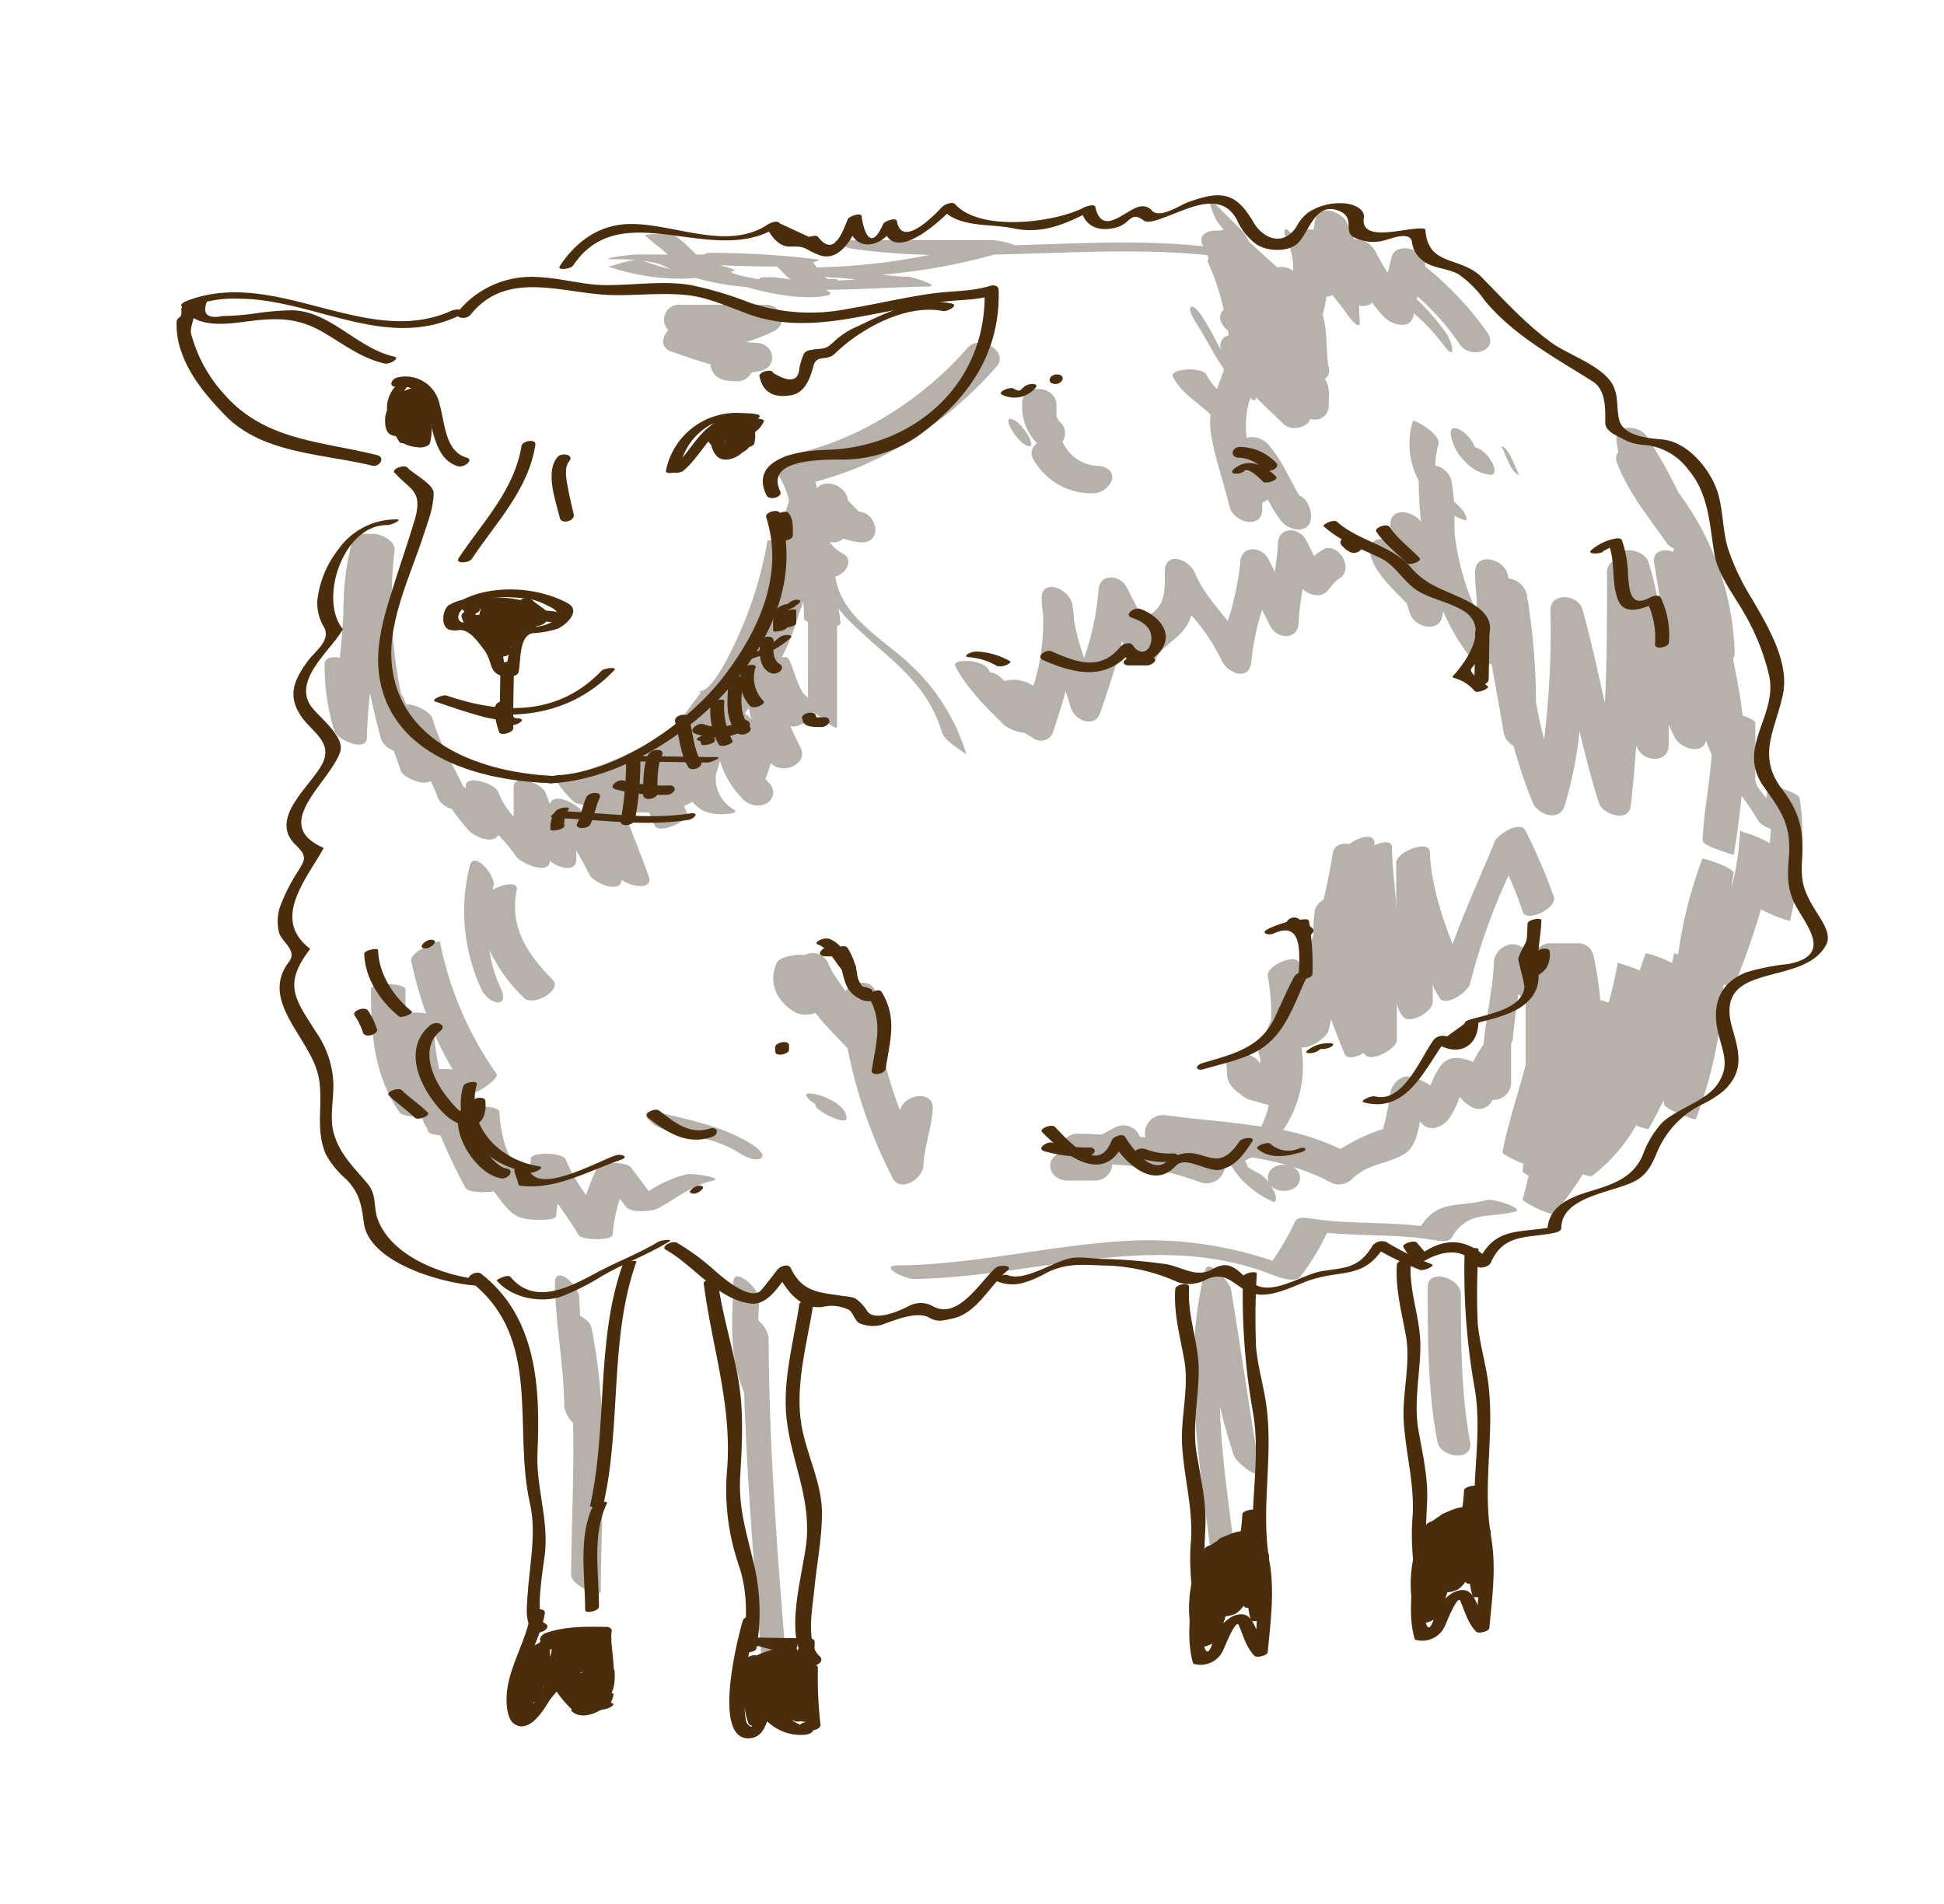 <svg id="layer1" xmlns="http://www.w3.org/2000/svg" viewBox="0 0 270.87 265.38"><defs><style>.cls-1{fill:#b7b1ac;}.cls-2{fill:#492d0c;}</style></defs><path class="cls-1" d="M95.72,163.64A16.89,16.89,0,0,0,90.4,166l-2.49-3.32c-.58-.78-4.29-.86-4.73.08a35.93,35.93,0,0,0-1.52,3.78,24.92,24.92,0,0,1-2.86-5c-.36-.9-4.74-1.06-4.82-.09a31.57,31.57,0,0,1-.65,3.89c-2-3.06-3.58-6.05-3.73-10.37,0-.84-3.69-1-4.61-.38a23.83,23.83,0,0,1-.56-3.38c.25.37.49.74.75,1.1.54.75,4.49-2,4-2.67a48,48,0,0,1-7.88-18.4c-.07-.33-4.28,1.43-4,2.68a54.58,54.58,0,0,0,2.07,7.31,8.39,8.39,0,0,0-2.87,0c0-1.09,0-2.2,0-3.33,0-.94-4.81-1-4.81-.09,0,6.29.37,11.95,4,17.25.26.38,1.88.64,3.11.6a4.79,4.79,0,0,0,.89,1.84h-.13s0,.12.08.18c.14.29.87.47,1.72.54a79.84,79.84,0,0,0,3.53,7.36c.28.53,2.62.7,3.9.43l.22.3C71.09,169,71.64,170,75.06,170c.38,0,2.36.08,2.42-.58s.13-1.13.23-1.69c1,1.43,2,2.86,2.92,4.4.41.71,4.68.83,4.74-.08a21.06,21.06,0,0,1,1-5l.87,1.15c.64.85,3.58.66,4.39.23,2.35-1.24,4.88-3.33,7.51-3.83C101.24,164.18,96.57,163.48,95.72,163.64ZM61.2,149a34.12,34.12,0,0,1-.71-5,44.52,44.52,0,0,0,2.59,5.05A9,9,0,0,0,61.2,149Z"/><path class="cls-1" d="M125.4,154.73a47.8,47.8,0,0,1-3.31-15.87c-.06-2.46-3.16-2.34-4.27-.71-.57-.79-1.11-1.59-1.66-2.4-.42-.63-.52-1.23-.65-1.1a1.88,1.88,0,0,0-.73-1.23l-.17-.15a2.22,2.22,0,0,0-2.44-.17c-1.21-.16-3.54.22-3.93,1.07-1.3,2.86.07,5.57,2.73,7a3.72,3.72,0,0,0,2.63,0c1.63,2,3.51,3.88,4.5,4.92a67.78,67.78,0,0,0,6.24,18c1.09,2.24,4.23.19,4.32-1.63.13-2.71,1.13-5.19,1.31-7.89S126,152.4,125.4,154.73Z"/><path class="cls-1" d="M184.3,76.62a8.6,8.6,0,0,0-1.2.87c-.37-.73-.73-1.47-1.09-2.18-.93-1.85-3.83-2-3.94.38a35.37,35.37,0,0,1-.45,4l-.87-1.74c-.93-1.86-3.82-2-3.93.39a40,40,0,0,1-1.74,8.2c-1.72-2.13-3.54-4.18-4.6-6.71-.78-1.88-4.12-3.14-4.18-.18,0,2.14.17,4.44-1.73,5.77a9.27,9.27,0,0,0-1.25,1L157,81.88c-.93-1.86-3.83-2-3.94.38a36.85,36.85,0,0,1-2,9.44,31.71,31.71,0,0,1-1.43-5.41c0-.66-.11-1.31-.21-2-.35-2.3-4.44-3.87-4.28-.74a20.65,20.65,0,0,0,.21,2.11,29.74,29.74,0,0,1-1.36,9.93,5,5,0,0,0-4.06-.69l-.43-.42a2.59,2.59,0,0,0-1.53-.78c-.06-.11-.14-.22-.2-.33-.46-.88-1.88-1.16-2.76-1.26-.31,0-2.33-.09-1.88.77,1.66,3.14,4.27,5.66,6.76,8.15a5.56,5.56,0,0,0,2.86,1.09c.47.31,1,.61,1.48.89a1.74,1.74,0,0,0,2.52-1.1c.64-1.88,1.24-3.74,1.73-5.6.25.75.49,1.5.7,2.26.52,1.87,3.39,3,4.15.71,1.08-3.25,2.24-6.56,3-9.93l.95,1.89c.63,1.27,2.86,2.19,3.72.64,1-1.83,2.53-2.46,3.85-4a5.63,5.63,0,0,0,1.13-2.15,26.48,26.48,0,0,1,4.2,6.22c.81,1.94,4,3.09,4.18.18a35,35,0,0,1,1.5-7.15l1.13,2.27c.93,1.86,3.83,2,3.94-.38a40.24,40.24,0,0,1,.58-4.78,3.26,3.26,0,0,0,1.62.82c1.93.34,2.1-1.41,3.4-2.23C188.92,79.33,186.34,75.34,184.3,76.62Z"/><path class="cls-1" d="M106.69,42.47H94.86A2.09,2.09,0,0,0,93.12,46c-.9,1-1.15,2.46.43,3,1.86.63,3.66,1.28,5.48,1.79a1.56,1.56,0,0,0,.16.79c.67,1.42,2,1.54,3.41,1.55a2.21,2.21,0,0,0,2.09-1.18c.39-.09.78-.16,1.18-.24,2.66-.55,2.07-3.87-.5-3.93a12.81,12.81,0,0,1-1.39-.11,30.39,30.39,0,0,0,3.79-1.48C110,45.1,108.82,42.47,106.69,42.47Z"/><path class="cls-1" d="M207.2,46.28a45.78,45.78,0,0,0-8.62-9.15v-.35c0-2.13-4.24-3.21-4.72-.82-.14.69-.36,1.39-.5,2.09-.61-1-1.22-2-1.76-3.1a3.26,3.26,0,0,0-2.93-1.62c-.33-.78-.68-1.55-1-2.32-.71-1.52-4-2.71-4.43-.31-.07.45-.15.89-.22,1.34a2,2,0,0,0-2.38,1.21c-.3-.31-.59-.62-.9-.93-1-1-.84.23-.56.92a9.09,9.09,0,0,1,1,4.52,2.63,2.63,0,0,0-2.19-.49l-1.52-1.36c-.82-.74-1.63-1.48-2.43-2.24a6.94,6.94,0,0,0-.82-1.35l-3.94-3.94c-1.55-1.54,0,2.08.35,2.53s.6.8.91,1.18a2.94,2.94,0,0,0-.85.06c-1.41-.12-2.89.53-2.05,2.17-8.72-.92-17.47-.4-26.21-.14a11.82,11.82,0,0,0-3-.71h-21c-2.9,0,.69,1.11,1.65,1.25a96,96,0,0,0,10.41.8,85.64,85.64,0,0,1-15.67,1.74l-.56-.7c.66-.17,1.08-.34.75-.39a122.15,122.15,0,0,0-15.53-.93.57.57,0,0,1-.48.23H97a28.21,28.21,0,0,0-2.5-2.31c-1-.92-4.67-.44-4.63-.39,1,1,2.1,1.7,3.21,2.7h-4.5c-.66,0-5.29.6-3.3.65,1.14,0,2.25,0,3.35.14-1.42,0-3.61,1-4,.84A30.69,30.69,0,0,0,97,38.75,35.26,35.26,0,0,0,104,40c3.51,1,8,1.87,11.36,1.16.42-.09.46-.34.09-.56a3.78,3.78,0,0,0-.4-.22c4.71,0,9.39-.37,14.16-.45,2.15,0-2.06-1.34-2.72-1.37-1.21,0-2.41-.14-3.6-.28a84.9,84.9,0,0,0,15.65-2.8c9.89-.21,19.79-.91,29.64.07l.27.49c-.23,0-.26.28.13,1.13a31.2,31.2,0,0,1,1.92,6c-.65.58-.76,1.58.34,2.67.08.09.17.16.25.24s.07.42.11.63a1.54,1.54,0,0,0-1,2.2l-.32-.58c-.71-1.41-1.47-2.77-2.31-4.11-1.47-2.37-2.51-1.73-1,.63s2.55,4.57,4,6.63c-.33.89-.66,1.81-1,2.75a8.31,8.31,0,0,1-1.47-2c-.63-1.19-5.27-.85-4.66.3,1.24,2.35,3.42,3.48,5.25,5.26a.1.1,0,0,1,0,0,9.15,9.15,0,0,0,0,2.28c.44,3.36,1.83,7.16,2.63,10.52.53,2.26,4.57,3.29,4.57.3,0-.29,0-.59,0-.88a1.72,1.72,0,0,0,.75-.41,21,21,0,0,0,1.86,3c.84,1.08,3.16,1.89,4,.3a3.11,3.11,0,0,0-.19-2.49,2.27,2.27,0,0,0-1.28-1.36c-1.32-2.23-2.31-4.68-4-6.71A3.15,3.15,0,0,0,173.7,61a12.32,12.32,0,0,1,.52-5.53l.25.2c.33.24.62.11.52-.33v0c1.27,1.33,2.65,2.55,3.78,3.69s3.45.58,3.8-.66a1.92,1.92,0,0,0,2.57-1.81c0-1.35.24-2.67-.56-3.75a1.34,1.34,0,0,0,.56-1.51c-.38-2.16-.2-4.35-.6-6.48a7.81,7.81,0,0,0-.25-.95,20,20,0,0,0,.53-2.53,2,2,0,0,0,.84-.22c.79,1,1.56,1.95,2.28,3,.18.26,1.61,2,1.52.76,0-.6-.11-1.46-.09-2.31a2,2,0,0,0,1.82-.38c.51.66,1,1.31,1.63,1.94,1,1.1,3.7,2,4.14-.19a2,2,0,0,0,.05-.26A26.93,26.93,0,0,1,201.08,48c1.95,2.7,1.37-.27.33-1.71a36.19,36.19,0,0,0-4-4.61c0-.13.05-.25.08-.38A34.14,34.14,0,0,1,203.4,48C204.9,50.15,209,48.86,207.2,46.28Zm-118-10c.77.11,1.55.24,2.31.41s1.3.58,2,.85C92.06,37.18,90.64,36.71,89.22,36.24Zm18.17,2.38c-1.16-.09-1.59.05-1.58.26a30.69,30.69,0,0,1-3.14-.65c-.29-.11-.57-.23-.85-.36.39-.14.69-.28.51-.34-.66-.22-1.31-.42-2-.62,2.64.14,5.29.18,8,.2a14.31,14.31,0,0,0,1.88,1.82C109.21,38.78,108.25,38.68,107.39,38.62Zm9.37.44c.23-.21-.66-.23-1.4-.21-.16-.11-.31-.24-.46-.36a5.3,5.3,0,0,0,.72.14c1.23,0,2.46.15,3.68.29Z"/><path class="cls-1" d="M207.67,64.08a3.91,3.91,0,0,0-2.16-1.76,5,5,0,0,0-1.75-2.22c-.53-.38-1.67-.83-1.63.25a6.6,6.6,0,0,0,2.17,4.13,5.21,5.21,0,0,0,3.49,1.69c.37,0,.47-.43.45-.69A3.13,3.13,0,0,0,207.67,64.08Z"/><path class="cls-1" d="M209.13,62.2c.32,0,1.37,4,2.62,4C211.43,66.25,210.38,62.2,209.13,62.2Z"/><path class="cls-1" d="M250.74,111.23c-.12-.74-3.71-1.75-4.29-2l-.08,0a14.73,14.73,0,0,1-.28,2c-.6-.85-1.51-1.72-1.51-2.63v-7.88c0-.31-.93-.7-1.78-1-.28-2.65-.8-5.27-1.33-7.87a1.85,1.85,0,0,0,.23-1.07,39.09,39.09,0,0,0-7.8-22.08,71.12,71.12,0,0,0-4.44-7.89c-1-1.51-4.48-1.88-4.22.62a12,12,0,0,0,.26,1.52,1.56,1.56,0,0,0-.15,1.65c1.6,4.13,4.33,7.42,6.83,11a2.49,2.49,0,0,0,1.07.85,1.63,1.63,0,0,0-.09.45c-1.38-.5-2.94-.13-2.67,1.59.5,3,1,6.1,1.42,9.15-.17-.57-.33-1.15-.49-1.72a55.09,55.09,0,0,0-1.71-7.54c-.59-1.9-4.44-2.47-4.51-.33a1.65,1.65,0,0,0-1.28,1.75c0,6.06,0,12.11-.3,18.16-1-4.35-1.92-8.71-3.11-13-.6-2.15-4.48-2.52-4.48.11a123.84,123.84,0,0,1-.88,18c-.45-1.73-.82-3.47-1.13-5.23a92.87,92.87,0,0,0-1.28-15,3,3,0,0,0-2.56-2.24c0-.13-.05-.26-.07-.39-.4-2.37-4.59-3.43-4.59-.43,0,1.51.3,3.66.27,5.56a35,35,0,0,1-3.12-11.12c0-.77,0-1.56,0-2.34a12.07,12.07,0,0,0,1.21.55c1,.39.14-1,0-1.24a7.22,7.22,0,0,0-1.28-1.25c-.07-1-.18-1.91-.34-2.87A2.9,2.9,0,0,0,200,64.89a10.1,10.1,0,0,1,.45-3c.39-1.32-3.48-3.56-3.59-3.21a10.84,10.84,0,0,0,.82,8.3c0,1.93.12,3.85.32,5.76-1.1-1.6-4.39-2.16-4.27.47,0,.74.1,1.47.19,2.2-1.16-.5-2.84-.51-3,1-.3,2.57,3.31,5.8,4.91,7.51l.18.17.48,1.48c.59,1.77,3.89,2.7,4.44.42.07-.25.12-.51.18-.76a30.74,30.74,0,0,0,3.53,6.11c.64.86,2.1,1.65,3.18,1.13.58,3.21,1.16,6.43,1.7,9.65a2.7,2.7,0,0,0,1.38,1.83,63.9,63.9,0,0,0,2.68,7.9c.72,1.75,3.74,2.71,4.44.43a56.5,56.5,0,0,0,2.07-10.4c.79,3.35,1.64,6.69,2.69,10,.52,1.64,4.16,2.82,4.44.43.33-2.8.57-5.6.76-8.4.11.2.2.4.31.6,1,1.77,4.22,1.72,4.22-.62,0-1,0-1.93,0-2.9.26.57.52,1.13.79,1.69.81,1.65,3.9,2.59,4.4.55.26.64.52,1.28.79,1.92-.24,4-1.12,8-1.25,12,0,.74,3.83,1.81,4.32,2l0,0c.5-2.73.81-5.49,1.12-8.25.85,1.2,1.7,2.41,2.44,3.7a5,5,0,0,0,1.62.92c0,.65-.09,1.3-.15,2A14,14,0,0,0,243,116l-.55-.25a37.52,37.52,0,0,1-1.2,8c.08-.69.18-1.37.32-2.06s-4.3-2.2-4.37-2a60.91,60.91,0,0,0-3.37,13.33l-.58-.18c-.08.46-.18.92-.27,1.38a14.22,14.22,0,0,0-3.67-1.38c-.3.79-.57,1.59-.84,2.39-1.16-.49-2.73-.94-3-1.05l-.06,0a55.25,55.25,0,0,1-1.27,5.56,4.13,4.13,0,0,0-1.16-.34,48.79,48.79,0,0,0-1-6.41,2.17,2.17,0,0,0-2.24-1.53h-3.95a2.62,2.62,0,0,0-2.17,1.72c-.5-.39-1-.73-1.46-1.1-1.55-1.25-3.9.1-4,2-.15,3.88-1.1,7.64-1.44,11.43-.44.7-1,1.56-1.46,2.47a8.38,8.38,0,0,0-2.05-.53,2.68,2.68,0,0,0-2.63,1.31,11.92,11.92,0,0,0-1.27,2.52,9,9,0,0,0-2.67-1.2c-1.5-.39-2.82,1.07-2.94,2.42a38.61,38.61,0,0,1-1,4.85,25.24,25.24,0,0,0-5.92,2.78,34.86,34.86,0,0,0-8-2.65,15.65,15.65,0,0,0,2.6-11.13c0-.13,0-.27,0-.4,1.2.2,3.49-1.38,3.72-2.32.13-.53.25-1,.37-1.58.57,1.56,1.19,3.14,1.84,4.75.35.86,1.56.59,2.62,0,0,0,.17,0,.17,0,.62,1.49,4.53-.57,4.53-1.86V139.8a4,4,0,0,0,.76,1.74c.8,1.42,4.24-.52,4.24-1.86V137c0,.65.55,1.3.86,1.93.79,1.64,4.09-.73,4.35-1.85A85.06,85.06,0,0,1,210.2,122c.74,1.68,1.43,3.38,2,5.13.5,1.44,4.86-.55,4.3-2.17a79.36,79.36,0,0,0-3.95-9.2c-.74-1.48-3.88.55-4.27,1.5-1.95,4.78-4.14,9.48-5.88,14.33-1.6-4.14-3-8.47-3.18-12.88-.07-1.79-4.68,0-4.68,1.54v7c0-3-.58-6-.58-9.13,0-1-1.24-.87-2.45-.32,0-.14,0-.27,0-.41-.18-1.38-2.26-.68-3.48.24-1.08-.19-2.16.15-2.33,1.25-.34,2.16-.76,4.34-1.29,6.51a2.49,2.49,0,0,0-1.2,1.43,24.26,24.26,0,0,0-.22,3.57q-.76,2.24-1.73,4.37c-.09-.2-.18-.39-.26-.6-.54-1.4-4.63.53-4.36,1.86a30,30,0,0,1,.49,6.1,15.61,15.61,0,0,0-1.1,3.19,1.43,1.43,0,0,0-.65,1.54c.08.23.16.46.23.7s-.07.5-.1.75l0-.09c-.72-1.73-5.08-2.17-4.62.28.15.79-.13,1.83.73,2.91a5.13,5.13,0,0,0,1.23,1.08,3.73,3.73,0,0,0,.36.32,3.53,3.53,0,0,0,1.66.64c.65.23,1.3.41,1.91.57a11.59,11.59,0,0,1-1.06,3c-4.42-.71-9-1-13.32-1.59a2.51,2.51,0,0,0-2.79,3.09l-.79-.08a2.42,2.42,0,0,0-3.45-1.3l-1.91,1Q151.76,158,150,158c-1.28,0-2.78,1.62-2.29,2.94l-.2-.17c-2.22,1.11-1,3.75,1.15,3.75h3.94a2.4,2.4,0,0,0,2.39-2.23,40.2,40.2,0,0,1,12.24,2.46,2.56,2.56,0,0,0,3.44-2.07c.31-.07.61-.12.92-.21a11.81,11.81,0,0,0,1.35,1.84,14,14,0,0,0,4.23,3.07c1,.5.54-1,.36-1.32a5.28,5.28,0,0,0-.42-.77,2.41,2.41,0,0,0,1.78.66c2.54,0,2.94-2.57,1.17-3.35a28,28,0,0,1,5.57,2.29,2.57,2.57,0,0,0,2.82-.65c2.44-2.27,4.84-1.89,7.39-3.53,1.14-.74,1.71-2.55,2-4.41l.42.4c1.16,1.13,2.91.23,3.67-.84a15.52,15.52,0,0,0,1.48-3,5,5,0,0,0,1.9,1.55,2.1,2.1,0,0,0,2.66-1.13,2.42,2.42,0,0,0,2.58-2.44v-5.26c0-.37.36-.67.24-.93.21-2,.44-4.06.78-6.09.4.39,1,.79,1,1.22v8.67c-1,3.86-2.37,7.76-3.22,12.12-.05.27,1.65,1.1,2.93,1.62-.07.33-.08.67-.14,1,0,.13.35.39.86.68-.27,1.1-.53,2.2-.83,3.27-.1.37,4.08,2.38,4.39,2a53.84,53.84,0,0,0,4-5.51c.62.23,1.13.36,1.27.25a23.52,23.52,0,0,0,6.14-7.05c.89.36,1.68.6,1.74.48.76-1.3,1.44-2.63,2.09-4,0,.21.07.43.11.65.13.62,4.3,2.21,4.38,2a59.35,59.35,0,0,0,3.87-18.78,4.25,4.25,0,0,0,1.38.38,101,101,0,0,0,3.82-10.83,20.13,20.13,0,0,0,4.07,1.63C250.63,122.5,251.76,117.18,250.74,111.23Zm-71.83,51.09c-1.91,0-2.61,1.45-2.09,2.51a4.14,4.14,0,0,0-1.45-1.32c-.46-.24-1.09-.59-1.54-.89a3.23,3.23,0,0,0-.35-.88c.3-.14.6-.29.89-.45a47.12,47.12,0,0,1,5,1.07A3.14,3.14,0,0,0,178.91,162.32Z"/><path class="cls-1" d="M117.52,154.64a5.58,5.58,0,0,0-2.07-1.49,6.79,6.79,0,0,0-2.67-.77c-1.06,0,.1,1,.38,1.2s.31.2.47.3a1,1,0,0,1,0,.17c0,.29.64.71.82.84a7.85,7.85,0,0,0,1.64.88c.33.13,1.88.78,1.87,0A2.06,2.06,0,0,0,117.52,154.64Z"/><path class="cls-1" d="M105,159.63c-4.21-2.71-8.75-3.51-13.53-4.67-.54-.14-1.89-.17-1.35.78a4.56,4.56,0,0,0,2.81,1.75c3.48.85,7.06,1.24,10.12,3.21.69.45,2.11,1.18,2.95.72S105.28,159.84,105,159.63Z"/><path class="cls-1" d="M207.17,167.24c-4.17,1.08-6.71-.09-9.19,3.62-5-.59-10-.26-15-1-.65-.1-2.13-.42-2.52.36a38.14,38.14,0,0,1-3.15,5.48A54.09,54.09,0,0,0,155.87,173c-10.26.72-20.29,3.21-30.59,3.35-3.1,0,.79,1.91,2.1,1.89,16.84-.22,33.81-7.08,50.19-.47.73.3,2.9,1,3.57.19a31,31,0,0,0,3.75-6.15c5,.47,10,.18,14.88,1,.69.12,2.09.39,2.52-.36,2.18-3.78,5.2-2.66,8.8-3.59C212.48,168.51,208.3,167,207.17,167.24Z"/><path class="cls-1" d="M153.1,64.94a5.57,5.57,0,0,1-4.86-3,1.3,1.3,0,0,0-.23-.33,2.1,2.1,0,0,0-.28-2.76,1.77,1.77,0,0,1-.53-1l0-.16,0-.38c0-.29,0-.58,0-.88,0-2.74-4.78-3.12-4.78-.22a7.43,7.43,0,0,0,2,5.49l.09.07a1.64,1.64,0,0,0-.6,2.1,9.3,9.3,0,0,0,8.29,4.88,2.87,2.87,0,0,0,2.75-1.93C155.18,65.67,154.14,65,153.1,64.94Z"/><path class="cls-1" d="M140.75,58.38c-1,0,1.3,3.81,2.7,3.81C144.45,62.19,142.15,58.38,140.75,58.38Z"/><path class="cls-1" d="M134.8,48.49c-6.23,7.18-15.5,13.12-24.92,14.92a1.91,1.91,0,0,0-1.29,3,11,11,0,0,1,1.35,3.42c-.6,1.84-1.19,3.7-1.78,5.56-.68-.11-1.2-.13-1.23,0a55.61,55.61,0,0,1-2.83,10.31c-.69,1.8-4.32,10.62-6.58,10.62-.16,0-.08.08.13.21q-1.44,1.88-2.81,3.79c-4.9,4.21-11.08,6.7-17.52,8.21-.15,0,2.29,3.25,3.05,3.44.46.11,1.21.21,1.21.32v2.13A3.49,3.49,0,0,0,81,113c-.47-.89-3.91-2.68-4.33-1,0,0,0,.08,0,.13-.26-.6-.44-1.2-.72-1.8-.52-1.1-4.38-2.66-4.38-.62v4.1a10.84,10.84,0,0,1-2.16-3.48c-.48-1.14-4.76-2.55-4.5-.62a.76.76,0,0,1,0,.15,4.17,4.17,0,0,0-.38-.26c-1.45-3.13-3.29-6-4.26-9.41-.28-1-2.44-2.13-3.7-2-.12-.35-.25-.69-.37-1a1.19,1.19,0,0,0-.31-.44,63.51,63.51,0,0,1-.92-20c.17-1.4-1.87-2.35-3-2.35H50.66c-.47,0-1.33.09-1.5.68a37.53,37.53,0,0,0-1.3,9.31.92.92,0,0,0,0,.28c-.05,2.35-.26,4.68-.51,7-1.08-.23-2.12,0-2.12.89a31.28,31.28,0,0,0,1.32,9.21c.41,1.37,4.55,3.14,4.58,1s.21-4.16.41-6.23c.45,2.19,1,4.38,1.58,6.56a3,3,0,0,0,1.72,1.5c.35.93.7,1.87,1,2.81S59,109.59,60,108.82c.4.85.78,1.71,1.11,2.59a3.16,3.16,0,0,0,1.83,1.33,38,38,0,0,0,2.38,3c.77.84,3.33,2,4.14.63a24.81,24.81,0,0,1,2.43,2.94c.58,1,4.73,2.75,4.73.62v0c1,1,3.55,1.7,3.68,0,0-.47,0-.93,0-1.4.67,1.12,1.26,2.25,1.87,3.41s4.38,2.68,4.43.65c1.32,1.06,4.44,1.45,3.8-.4-1.06-3.05-2.31-6-3.42-9.06l1.23.11c.17.07.3.09.39,0h0c.63,0,1.26,0,1.87,0,.24.64.51,1.26.78,1.83.6,1.25,5-.7,4.44-1.88l-.39-.86a9.79,9.79,0,0,0,1.17-.58A6.12,6.12,0,0,0,98,113a6.75,6.75,0,0,0,3.28.42c.33,0,1.77-.15.91-.63a5,5,0,0,1-2.42-4.94,10.82,10.82,0,0,0,.52-1.87,12.86,12.86,0,0,0,3.07,5.22,2.84,2.84,0,0,0,3.3.83,1.75,1.75,0,0,0,.68-2.7c-.23-.24-.46-.51-.7-.79.29-.73.54-1.46.77-2.19,1.56,1.68,5.31.19,4.12-2.18-.49-1-1-2-1.4-3,.86.39,2.75-.74,3.53-1.72.2.19.57.38.77.58s2.2,1.84,2.2,1.26V87.22s.49-.14.48-.29a15.36,15.36,0,0,0-.29-2.13c.41.49.78,1,1.21,1.39,5.14,5.33,10.92,8.25,13.23,15.9.38,1.29,3.33,2.85,3.42,3.13a28.06,28.06,0,0,0-7.82-12.58c-3.91-3.7-9.63-6.62-10.47-12.27a3.07,3.07,0,0,0,1.11-.63c.72-.64,1.11-2,0-2.56a5,5,0,0,1-1.9-1.67,2,2,0,0,0,1.91-.46,9,9,0,0,0,2.34.52c3.12.28,2.56-4-.18-4.28l-1.54-1.57c-.19-2.1-3.22-3.08-4.27-1.68-.08-.3-.16-.6-.25-.91,9.72-2.48,18.78-8.6,25.27-16.08C140.62,49.05,136.55,46.48,134.8,48.49ZM112.58,97.4c0-.27-.44-.55-.71-.83-.88-1.4-1.21-3.18-1.94-4.68-.14-.31-.52-.37-1-.27a32.32,32.32,0,0,0,2.34-6c.22-.57.44-1.14.64-1.71a15.55,15.55,0,0,1,.11,2.27c0,.24.57.44.57.6Zm-7.93,2.86a2.79,2.79,0,0,0-.89-.85c.2-.25.4-.49.59-.74a14.59,14.59,0,0,0,.32,1.49S104.66,100.23,104.65,100.26Z"/><path class="cls-1" d="M77,136.54c-3.48-3.55-6.07-7.37-5-12.52.25-1.2-1.93-.88-3.35,0,0-.19.07-.37.11-.56.35-1.5-2.78-5-3.29-2.83a25.79,25.79,0,0,0,1.63,17.28c1,2.07,4,2.75,2.67-.19a18.75,18.75,0,0,1-1.58-5.33,22.57,22.57,0,0,0,4.85,6.71C74.28,140.3,78.44,138,77,136.54Z"/><path class="cls-1" d="M82.39,184.92c-.11-.53-.79-1.1-1.57-1.55,0-.83-.09-1.65-.1-2.47,0-1.78-3.45-4.85-3.4-2,.09,5.72,1.24,11.36,1.31,17.08a3.9,3.9,0,0,0,1.22,2.3c.16,7.08-.23,14.19-.27,21.28,0,1.29,4.12,3.25,4.13,2.18C83.76,209.42,84.9,197.06,82.39,184.92Z"/><path class="cls-1" d="M107.1,186.37a4,4,0,0,0-1.44-2.34c0-1,.1-1.93.12-2.92,0-1.58-3.53-4.66-3.59-2.46-.15,5.46-.71,10.27,1.5,15.42,0,0,0,0,0,0,.42,12.55,1.42,25.07,2.47,37.58.13,1.62,3.75,4.32,3.52,1.54C108.39,217.63,107.15,202,107.1,186.37Z"/><path class="cls-1" d="M175.47,204.68c-1.37-8.31-2.57-16.66-3.94-25-.14-.85-3.15-4.53-3.63-2.65-3.65,14.59-.15,29.11,1.28,43.74.14,1.43,3.86,4.29,3.67,2.28-.89-9-2.61-18-2.88-27.05q.83,3.41,1.93,6.8C172.21,203.78,175.81,206.75,175.47,204.68Z"/><path class="cls-1" d="M204.84,200.93c-1.26-6.78-1.28-13.63-1.28-20.51,0-2.41-4.63-3.69-4.63-1.07,0,7.21,0,14.42,1.34,21.54C200.71,203.23,205.37,203.74,204.84,200.93Z"/><path class="cls-2" d="M66.33,83.48a6.31,6.31,0,0,0-3.83.88c-.85.66-1.13,2.93.07,3.39a3,3,0,0,0,1.39.06c1.45-.15,2.7,1.73,3.43,2.67,1.47,1.9.48,3.57,3.29,3.83.42,0,1.44-.09,1.57-.62.34-1.34,0-5.15,2-5.45a13.93,13.93,0,0,0,3.41-.6c1.14-.49,3.4-2.49,1.45-3.57-4.2-2.31-10.61-2.68-14.92-.35-.18.1-.54.36-.32.59L65,85.55c.42.43,2.24-.27,1.8-.72l-1.2-1.24-.32.58c2.38-1.29,6-1,8.53-.69a9.85,9.85,0,0,1,2.63,1c2.76,1.19.3,2.63-1.38,2.81-4.44.47-3.78,2.94-4.75,6.73l1.56-.62c-2.36-.22-1.23-1.71-2.22-3a21.69,21.69,0,0,0-2.88-3.1A2.35,2.35,0,0,0,65,86.79c-2,.11-1.1-2.35.6-2.34.64,0,2.08-1,.78-1Z"/><path class="cls-2" d="M64.34,86.05c.41,1.71,2.51,3.3,3.68,4.52.62.64,2.24.11,1.76-.88A15.48,15.48,0,0,0,67.4,86l-1.77.87c1.27,1.39,2.33,3,3.6,4.34.46.49,1.89.35,1.87-.5a6.61,6.61,0,0,0-2.61-5.45c-.62-.48-2.14.16-1.62,1a11.91,11.91,0,0,0,2.54,2.62c.45.41,1.77.07,1.73-.64a5.44,5.44,0,0,0-3.42-4.94c-.69-.3-2.18.6-1.29,1.25,1.92,1.43,3.35,3.08,5.86,3.3.61.06,1.36-.28,1.29-1-.22-2.23-2.3-2.87-4.26-3-.52,0-1.75.44-1.21,1.17a6.7,6.7,0,0,0,5.41,2.82c.51,0,2-.76,1.06-1.31s-2-1.29-3-1.88l-1.29,1.25a12.49,12.49,0,0,0,4.49,1.35c.49,0,1.78-.47,1.21-1.17s-1.15-1.68-1.8-2.47l-1.62,1c.77.68,1.65,1.2,2.41,1.87l1.48-1.15c-2.61-1.86-5.45-2.07-8.58-2.13-.52,0-1.61.88-.81,1.32A9,9,0,0,0,70.49,86c.54.06,2-.8,1.06-1.31-1.39-.75-3.83-1.61-4.62.43S68.7,89,70.2,89.61c.5.21,1.53-.08,1.54-.74l0-1.83-2,.13c0,.81,0,1.63,0,2.44,0,1.06,1.56.7,1.91.07,1.1-2,2.47-3.36,4.92-3,1,.16,2-1.26.65-1.47-3.46-.55-5.81,1.24-7.42,4.18l1.91.06c0-.81,0-1.63,0-2.44,0-1.05-2-.8-2,.13l0,1.83,1.54-.74a4.63,4.63,0,0,1-2-1.49c-.82-1-.62-1.68.76-.93.36-.43.71-.87,1.07-1.31a6.77,6.77,0,0,1-2.62-1.11c-.28.44-.55.88-.82,1.32,2.66,0,5,.2,7.25,1.79.73.52,2.36-.38,1.48-1.15s-1.64-1.2-2.41-1.87c-.58-.51-2.25.25-1.62,1S73.54,86.2,74.19,87l1.21-1.17a11.09,11.09,0,0,1-4-1.23c-.69-.34-2.2.73-1.29,1.25s2,1.3,3,1.89c.36-.44.71-.88,1.07-1.31a5.22,5.22,0,0,1-4.3-2.23l-1.21,1.17c1.43.08,2.83.35,3,2l1.29-1c-2.14-.2-3.41-1.79-5-3l-1.29,1.25a4.12,4.12,0,0,1,2.56,3.72l1.72-.64a10.72,10.72,0,0,1-2.26-2.35l-1.62,1a5.32,5.32,0,0,1,2.12,4.41l1.87-.5c-1.28-1.38-2.33-2.95-3.6-4.33-.62-.68-2.45.1-1.77.87A15.38,15.38,0,0,1,68,90.57l1.76-.88c-1-1.07-3.15-2.65-3.51-4.16-.23-.94-2.16-.43-1.93.52Z"/><path class="cls-2" d="M69.73,92.86q-.08,4.59-.14,9.17l1.93-.52,0-1.83c0-.14-.28-.18-.36-.19-3-.29-6.08-1.55-9-2.56l-1.56.83c8.92,3,18.12,2.8,25-4.36.49-.5-1.41-.31-1.77.07-6.07,6.35-13.93,6.09-21.63,3.46-.49-.17-2.25.59-1.56.83,2.21.78,4.43,1.52,6.69,2.14,2,.54,2.26-.07,2.23,2.13,0,.44,1.92.13,1.93-.52,0-3.05.09-6.11.14-9.17,0-.43-1.92-.12-1.93.52Z"/><path class="cls-2" d="M69,98.35a8.37,8.37,0,0,0,.56,3.68c.25.56,1.92.06,1.93-.52l0-1.83-1.94.52c.09.86,1.13.82,1.79.83a1.79,1.79,0,0,0,1.28-.49c.3-.35-.26-.43-.49-.43s-.6,0-.64-.43-1.93-.08-1.94.52,0,1.22,0,1.83l1.93-.52A8.35,8.35,0,0,1,71,97.84c0-.45-1.92-.14-1.93.51Z"/><path class="cls-2" d="M65.73,77.9c3.39-5.1,7.9-9.64,8.87-15.92.14-.88-1.83-.57-1.94.19-1,6.16-5.43,10.61-8.75,15.6-.55.82,1.41.74,1.82.13Z"/><path class="cls-2" d="M77.68,63.69c-1.78,2.1-.21,6.21.33,8.51.22.92,2.15.41,1.93-.51-.28-1.2-.57-2.4-.79-3.61-.19-1-.62-2.88.15-3.79s-1-1.29-1.62-.6Z"/><path class="cls-2" d="M95.15,65.65c2.93-2.31,4.6-7.7,9.14-6.81.65.13,2.29-.88,1.17-1.1a7.88,7.88,0,0,0-6.58,1.69c-2.11,1.63-3.22,4.22-5.3,5.85-.88.69,1,.77,1.57.37Z"/><path class="cls-2" d="M98.37,60.91a4.07,4.07,0,0,0,3.7,2.41c2.09,0,3.06-1.55,3.13-3.46,0-.13-.29-.15-.34-.15a5.59,5.59,0,0,0-3.29.7c-.81.57-.41,1.61-.17,2.38.15.5,1.63-.09,1.84-.32.5-.56.75-1.26,1.25-1.82.06-.07.15-.19,0-.27-1.45-.88-3.64-1.55-5-.11-.82.85-.38,2.34.26,3.16.92,1.18,2.93.48,3.76-.46a2.51,2.51,0,0,0,0-3.21c-.88-1.06-2.8-.28-3.73.26l1.7-.13c.12-.33,0-.33-.35,0a2.43,2.43,0,0,0,1.37-.36c.3-.2.26-.45-.12-.45-.87,0-2.62,0-2.81,1.16-.1.59,1.5,0,1.7-.12s.57.53.6.58a2.21,2.21,0,0,1,.27,1.1,1.88,1.88,0,0,1-.72,1.6c.48-.34,1,0,.63-.19a1,1,0,0,1-.34-.24,2.1,2.1,0,0,1-.52-.78,2.34,2.34,0,0,1-.09-1.85.66.66,0,0,1,.15-.23c-.34.26-.8.1-.32.19a5.27,5.27,0,0,1,1.73.77,2.51,2.51,0,0,0,0-.27c-.51.56-.76,1.26-1.26,1.81l1.85-.32A6.59,6.59,0,0,1,103,61a.83.83,0,0,1,.11-.51c-.35.1-.39.13-.11.09s.4,0,.6,0l-.34-.15a4.35,4.35,0,0,1-.43,1.88c-.2.37-.55.32.06.26a1.45,1.45,0,0,1-.5-.11,3.93,3.93,0,0,1-2.1-2c-.25-.5-2.1.18-1.93.52Z"/><path class="cls-2" d="M57.23,56.06a4.1,4.1,0,0,0-2.34,3.6c.09,2,2,2.63,3.68,2.7.4,0,1.23-.18,1.35-.65.71-2.89-.25-5.76-3.55-5.94-.41,0-1.21.19-1.35.65-.62,2.16.76,4,2.44,5.17a1.51,1.51,0,0,0,1.79-.36,4.1,4.1,0,0,0,.19-4.48,3,3,0,0,0-3.53-1.38,3.34,3.34,0,0,0-2.25,3.35c0,.87.21,1.78,1.16,2,1.78.41,3.81-1.07,4.6-2.58,1.32-2.53-1.81-3.06-3.65-3-.42,0-1.2.16-1.35.65-.63,2.09.09,4,1.2,5.76.34.55,1.67-.08,1.86-.5a5.46,5.46,0,0,0,.07-4.41c-.09-.22-.36-.25-.58-.26h-.61c-.43,0-1.36.21-1.35.78a7.94,7.94,0,0,0,1.17,3.69c.31.63,2.19,0,1.93-.52a7.94,7.94,0,0,1-1.17-3.69l-1.35.78h.62l-.59-.26a5.09,5.09,0,0,1-.06,4.15l1.86-.5a6.3,6.3,0,0,1-1.07-5.28L55,56.19c1,0,3.07,0,2.77,1.5a3.3,3.3,0,0,1-1.67,2s-.25-.11-.39-.47A3.39,3.39,0,0,1,56,56.68c.26-.5.21-.54.75-.18a3,3,0,0,1,.95,1.08,3.58,3.58,0,0,1-.23,3.64l1.79-.37c-1.52-1.11-2.88-2.69-2.3-4.69l-1.35.65C58.24,57,58.48,60,58,62l1.35-.65a2.31,2.31,0,0,1-2.51-2,2.92,2.92,0,0,1,1.58-2.76c.26-.14.6-.53.18-.71a1.68,1.68,0,0,0-1.36.19Z"/><path class="cls-2" d="M55.32,53.88c6.09-.72,3.19,9.57,8.53,11.11.76.21,2.29-.89,1.14-1.23-3-.85-3-4.92-3.73-7.38a4.84,4.84,0,0,0-5.74-3.81c-1,.13-1.52,1.46-.2,1.31Z"/><path class="cls-2" d="M59.8,55.82a4.08,4.08,0,0,0-3.91-.4c-1.45.63-1.75,2.15-1.52,3.56.13.8,2.07.32,1.93-.51-.09-.54-.22-1.73.41-2.06.44-.23,1.19.19,1.58.45.63.42,2.37-.47,1.51-1Z"/><path class="cls-2" d="M55.9,53.18A4.35,4.35,0,0,0,55,59.69c.35.39,2.17-.28,1.81-.68a3.92,3.92,0,0,1,.55-5.71c.83-.58-1.12-.38-1.49-.12Z"/><path class="cls-2" d="M65.56,43.87c5.09-6.38,12.87-2.94,19.6-2.75,3.52.09,7-.36,10.49,0,3.15.31,6.15,1.8,9.11,2.82,4.84,1.66,10,1.13,14.9.23,3.9-.71,7.76-1.55,11.68-2.1,2.44-.34,4.67-.19,7-.93l-1.15-.58c.37,12.88-9.75,21.84-22.18,22.14-3.59.08-10.67,1.2-8.22,6.3.4.84,2.31.27,1.93-.52-2.31-4.8,6.69-4.39,9.2-4.44a18.46,18.46,0,0,0,10-3.28c6.9-5.06,11.48-11.46,11.23-20.35,0-.58-.68-.73-1.16-.58-2.59.82-5.46.7-8.16,1.08-4,.56-8,1.53-12,2.19a26.38,26.38,0,0,1-13.31-.9,51.81,51.81,0,0,0-8.25-2.47c-4-.67-8.22.07-12.25,0-3.07-.09-6-1-9.14-1.12a13.18,13.18,0,0,0-11,4.75c-.76,1,1.07,1.23,1.62.56Z"/><path class="cls-2" d="M105.84,52.47c.46,2.32,2.14,3,4.33,2.62,2-.31,2.71-2.37,3.17-4.08s1.82-.58,3-1.74c3.62-3.51,9.9-6.94,15.06-5.92.61.12,2.28-.83,1.19-1.05-4.58-.9-8.83,1.11-12.87,3.08a11.5,11.5,0,0,0-3.27,2c-1.56,1.51-1.55,1.07-3.38,1.37-.41.06-.94.22-1.1.65a9.63,9.63,0,0,0-.59,1.89c-.11,1.85-1.33,2.08-3.64.69-.13-.66-2.07-.18-1.93.52Z"/><path class="cls-2" d="M63.15,43.19C51.21,48.86,38.36,37,25.87,42c-.15.06-.74.37-.59.63,1.92,3.34,6.47,2.5,9.7,2.1,3.79-.47,6.67-.41,10.08,1.59,2.88,1.68,5.27,3.61,8.59,4.35.59.13,2.28-.78,1.19-1-5.09-1.13-8.92-6.44-14.31-6.43a42.3,42.3,0,0,0-5.27.48,34.45,34.45,0,0,1-4.19.32q-3.24.63-2.24-2a16.58,16.58,0,0,1,4.6-.41c10.38.1,20.22,7.25,30.47,2.39,1.22-.58.1-1.16-.75-.76Z"/><path class="cls-2" d="M25.27,43.24c.14,1.25-.62.84-.66,1.62a11,11,0,0,0,.72,4.32c1.16,3.33,3.65,6.24,6.06,8.72,5.23,5.37,13.59,5.3,20.48,7,1,.24,1.91-1.16.65-1.48-7.79-1.94-15.49-2-21.15-8.33a20.32,20.32,0,0,1-4.75-8.61c-.2-.85.71-2.66.58-3.78-.11-.94-2-.46-1.93.52Z"/><path class="cls-2" d="M54.94,65.83c2.17,2.47,4,2.44,2.89,6.47-1,3.36-2.16,6.65-3.2,10-1.52,4.82-2.82,9.54-1.19,14.46,3.14,9.46,14.66,12.1,23.35,12.39.7,0,2.07-1,.76-1-10.07-.34-22.22-4.41-23-16.12-.39-5.65,2.68-12,4.4-17.25.64-2,1.48-4,1.47-6.11,0-1.2-2.93-2.68-3.66-3.51-.43-.48-2.27.2-1.8.74Z"/><path class="cls-2" d="M76.79,109.16c16.41-.83,37.46-20.2,31.89-37.63-.22-.69-2.14-.14-1.93.52,2.53,7.91-.91,15.57-5.65,21.89-5,6.69-15,13.68-23.56,14.11-.71,0-2,1.17-.75,1.11Z"/><path class="cls-2" d="M79.82,37.06c6.74-10.18,19.58.49,28.68-5.54l-1.72.17c.75,1.26,1.69,2.75,3.41,2.68,2.27-.1,1.88.41,4,1.19,3.12,1.11,5-3.26,5.86-5.32l-1.93.41c.44,5,5.19,4,6.8.28l-1.93.41c1.12,6,8.1-.56,10-2.6l-1.79.37c2.47,2.72,6.72,2,10,2.71,4.07.88,7.46-.67,11-2.54l-1.54,0c.58,2.6,2.95,3.09,5.24,2.3,1.55-.53,1.71-2.21,3.47-.84.62.48,2.43-.29,2.81-.42,3.38-1.2,8-3.88,10.2.38a8.15,8.15,0,0,0,2.71,3.36c1.46,1,4.61,1.15,5.89-.32,1.55-1.77,2.41-5.66,5.62-4.34,2.32.95.47,2.95,2.11,3.7a5.91,5.91,0,0,0,4.11.42c.73-.14,3.81-1.53,3.94.35a3.77,3.77,0,0,0,1.6,2.53c1.27,1,3.45,1,4.88,1.83a15.2,15.2,0,0,1,3.64,3.65c4,4.87,9.87,8,15.09,11.31,1.81,1.16,1.72,3.91,1.7,5.76,0,1.17,1.73,1.83,2.53,2.26A6.65,6.65,0,0,0,229,62a8.48,8.48,0,0,1,6.17,3.36c2.89,3.36,3,7.46,3.67,11.61.44,3,2.6,5.72,4.06,8.26a31.23,31.23,0,0,1,3.6,8.92c1.23,5.71-4.66,10-.72,15.52,2.31,3.23,3.75,5.18,3.5,9.33-.15,2.43-.4,4.28.62,6.6,1.26,2.85,6,7.49-.76,8.75a31.55,31.55,0,0,0-5.79,1.14c-3.26,1.28-4.61,3.79-4.18,7.19.4,3.22,2.33,5.5,0,8.6-1.69,2.24-5.45,3.22-7.57,5.17a13.41,13.41,0,0,0-2.73,4.6c-1.46,3.28-4.47,4.09-7.64,5.07-2.85.88-5.6,2.19-5.63,5.51l1.12-.71c-5.12,1.06-8.53-.22-10.94,5.33l1.86-.5c-3.37-3.44-6.62-3.4-10.32-.49L199,175l-1.53-1.76c-.36-.56-2.17.15-1.94.51a5.73,5.73,0,0,0,1.66,2c.38.35,1.33,0,1.66-.26q4.62-2.3,7,1c.39.4,1.67,0,1.86-.5,1.8-4.14,5.13-3.41,8.72-4.15.35-.07,1.11-.23,1.12-.7,0-4.26,6.72-4.9,9.91-6.37,1.85-.85,2.58-2.18,3.35-4a13.06,13.06,0,0,1,6.11-6.74,15,15,0,0,0,3.23-2c2.84-2.66,2.27-5.18,1.25-8.64-2.88-9.78,9.93-5.62,13.09-11.8.7-1.38-.63-3.27-1.29-4.33-1.63-2.62-2.32-4-2.12-7.14.27-4.18-.18-6.74-2.75-10.11-3.56-4.64-1-8.21.08-13.14,1-4.56-2.11-9.62-4.28-13.38a33.07,33.07,0,0,1-3.34-7c-.77-2.48-.67-5.23-1.42-7.77-1-3.27-4.18-7.15-7.75-7.47-1.87-.17-5.4-.44-6-2.72-.4-1.53-.09-3-.74-4.55-1.16-2.86-6.36-4.52-8.67-6.2-3.69-2.68-6.59-5.92-9.75-9.13-2.92-3-7.49-1.43-7.85-6.61,0-.14-.27-.2-.36-.2-2.37-.17-8.76,2.12-8.22-1.51.2-1.36-1.84-2-2.89-2a8.14,8.14,0,0,0-4.77,1.22,5.75,5.75,0,0,0-1.7,2c-1.78,2.82-4.61,1.81-6-.55-2.41-4.16-4.43-4.51-9-2.87-1.38.49-4.26,2.56-5.29,1.07a1.81,1.81,0,0,0-1.29-.45c-1.94.06-5.47,4.55-6.47.1-.11-.5-1.31-.07-1.55.05-3.7,2-14.34,3.57-18-.45-.38-.42-1.49.06-1.79.38-1.16,1.23-5.6,5.83-6.31,2-.11-.61-1.76,0-1.92.4-1.87,4.3-2.82.38-3-1.09,0-.59-1.76,0-1.92.4-.89,2.21-2,5.24-4.15,2.47-.23-.3-1-.06-1.26,0l-4.06-1.87c-.31-.52-1.36-.07-1.72.17-5.64,3.73-13.15-.22-19.27-.09-4.23.09-7.42,2.46-9.67,5.86-.43.66,1.48.4,1.77,0Z"/><path class="cls-2" d="M55.15,72.38a9.88,9.88,0,0,0-8,4.17,14.18,14.18,0,0,0-2.93,7.09,6.49,6.49,0,0,0,.93,3.77c1,1.88-1.31,3.39-2.26,4.71-1.88,2.57-2.87,4.74-1,7.59,1.47,2.28,4.61,3.67,3,6.77s-7.52,7.57-3.71,11.25c1.75,1.7,1.33,2.09.09,4.09a24.89,24.89,0,0,0-2.27,4.6,6.44,6.44,0,0,0-.14,3.43c.24,1.38,2.68,2.54,1.4,4.2-4.28,5.59,3.29,10.76,4.19,16.33.6,3.67-.56,6.91.95,10.48a12.51,12.51,0,0,0,2.84,3.48c1.85,1.89,2.13,3.58,2.46,6.08.72,5.62,11.12,8.47,15.68,8.74.41,0,2.21-.74,1.25-.79-5.16-.32-13-3-15-8.46-.62-1.69-.11-3.35-1.37-4.89-1.93-2.35-4-4.18-4.8-7.27-.5-2,0-4.43,0-6.51A13.52,13.52,0,0,0,44,143.77c-2.83-4.48-4.62-6.51-.85-11.43a.11.11,0,0,0,0-.16c-5.31-4.13-.55-9.53,1.89-13.88a.12.12,0,0,0,0-.16c-7.4-3.26.75-8.92,2.34-13.29.81-2.21-3.17-5.07-4.13-6.55-2.36-3.64,2.84-7.66,4.48-10.53a.12.12,0,0,0,0-.16c-3.35-4.17.14-14.58,6.29-14.43.41,0,2.21-.78,1.25-.8Z"/><path class="cls-2" d="M69.23,178.46c2,2.41,6.09,3.2,9,2.22a34.38,34.38,0,0,0,5.68-2.87c3-1.72,6.3-2.95,9.28-4.75.8-.48-1.14-.21-1.47,0-2.62,1.58-5.49,2.68-8.21,4.1-3.76,2-8.91,5-12.38.79-.37-.44-2,.4-1.93.52Z"/><path class="cls-2" d="M92.8,174.19c3.86,2.14,7.24,7,11.9,7.48,2.46.25,4.24-3.07,5.43-4.62l-1.87.2c1.15,2.41,3.19,5.28,6.33,4.89a5.4,5.4,0,0,1,3.79.46c.5.43.77,1.47,1.36,1.8a4.73,4.73,0,0,0,3.07.24c1.71-.6,4.92-2,6.69-1,1.22.69,2,.37,3.31.09,3.32-.73,5.13-4.63,7.55-6.65.88-.74-1-.88-1.58-.42-2.1,1.75-5.22,7.4-8.84,5.36a3.44,3.44,0,0,0-3.32,0c-1.06.56-4.7,2.24-5.78.71a5.69,5.69,0,0,0-1.71-1.81,6.8,6.8,0,0,0-1.62-.3c-3.33-.52-5.7-.48-7.32-3.88-.34-.72-1.51-.27-1.87.2-.72.95-1.45,1.88-2.2,2.8-1.57,1.9-6-2.23-6.71-2.83a31.92,31.92,0,0,0-5.09-3.72c-.63-.35-2.38.53-1.52,1Z"/><path class="cls-2" d="M138.77,178.49a5.54,5.54,0,0,0,4.12.19,14.26,14.26,0,0,0,2.83-1.25c2.85-1.43,5-1.18,8-1.07a26.1,26.1,0,0,1,10.41,2.33,5,5,0,0,0,3.78-.28c3.42-1.78,4.36,1.72,7.47,2,2.1.18,4.55-1,6.44-1.75,5.15-2,8.17,0,11.35-5.4l-1.86.5a41.64,41.64,0,0,0,6.57,3.22c.48.17,2.23-.57,1.58-.81a39.16,39.16,0,0,1-6.34-3.1,1.69,1.69,0,0,0-1.86.5c-1.92,3.25-3.91,3.07-7.07,3.58-2.74.45-6.79,3.45-9.42,1.8-2.08-1.29-3-3.69-5.76-2.11-2.37,1.36-4.36-.34-6.57-.67a75.8,75.8,0,0,0-9-.73c-1.44-.06-3.27-.4-4.68,0-2.27.62-6.24,3.2-8.37,2.25-.46-.21-2.23.51-1.57.81Z"/><path class="cls-2" d="M102.68,59c-.29.8-.16,1.77.91,1.74a3.25,3.25,0,0,0,2.77-1.88c.16-.26,0-.4-.27-.44a5.59,5.59,0,0,0-5,1.46c-1.52,1.66,1.35,2.43,2.46,2.5.39,0,1.45-.09,1.56-.61.62-2.87-1.17-3.88-3.81-3.4-.32.06-1.15.24-1.12.7a2.08,2.08,0,0,0,2.31,2.2c1.81-.2,2.56-1.42,2.68-3.16,0-.14,0-.24-.18-.28A10,10,0,0,0,92.79,65.6c-.11.61,1.82.26,1.92-.29a8.57,8.57,0,0,1,4.09-6c.9-.54,4.75-1.71,4.35.34-.28,1.46-1-.5-1-1l-1.12.7c2.15-.39,2.58,1.06,2.21,2.81l1.56-.61c-.73-.05-1.6-.06-2-.77-.71-1.17,1.94-1.37,2.09-1.35-.1-.14-.19-.29-.28-.43-.93,1.52-.13.19,0-.2s-1.71-.28-1.92.29Z"/><path class="cls-2" d="M57,54.85a3.67,3.67,0,0,0-.82,2.77c0,.39.29.51.62.57,1.22.2,2.85-.08,3.44-1.33a2,2,0,0,0-.77-2.46c-1.27-.86-3.08-.16-4.1.75a1.44,1.44,0,0,0-.17,2.09,3.17,3.17,0,0,0,2.21.95,1.36,1.36,0,0,0,1.27-.57c.22-.4-.19-.71-.57-.73-.6,0-1.9-.66-1.06-1.32a1.71,1.71,0,0,1,.23-.13s.33-.12.13-.06c0,0,.32-.06.08,0h.16a.71.71,0,0,1,.43.2,1.32,1.32,0,0,1,.38.8,1.1,1.1,0,0,1,0,.18s-.06.27,0,.12a1.3,1.3,0,0,1-.08.17c-.09.17.11-.12,0,0s-.19.16,0,0c-.2.16.06,0-.09,0,.24-.11,0,0,0,0,.24-.07,0,0-.08,0-.29,0,.16,0-.15,0l-.45-.06.62.56a2.94,2.94,0,0,1,.48-2.1.49.49,0,0,0-.23-.85,1.44,1.44,0,0,0-1.37.36Z"/><path class="cls-2" d="M65.53,178.57c10.13,7.87,5.89,20.33,8.32,31,.94,4.15-.1,8.67-.35,12.88-.09,1.5-.49,4.3,1.25,5,.75.29,2.26-.78,1.13-1.23-1.51-.6-.06-8.51.07-9.91.45-4.83-1.28-9.16-1.06-13.92.42-9-.1-18.87-7.86-24.89-.62-.49-2.34.4-1.5,1.06Z"/><path class="cls-2" d="M86.77,176.22c-3.79,10.67-2.08,22.64-4.55,33.62-.08.34,1.8.07,1.9-.37,2.47-11,.76-23,4.55-33.62.1-.28-1.74-.09-1.9.37Z"/><path class="cls-2" d="M82.66,209.81c-2.15,4.33-1.11,9.95-1.13,14.6,0,.47,1.93.15,1.93-.52,0-4.62-1-10.08,1.11-14.37.23-.45-1.64-.27-1.91.29Z"/><path class="cls-2" d="M73.92,225c-.63,3.61-2.69,6.75-3.24,10.38-.18,1.18-.24,4.11,1,4.88,2.29,1.45,4.35-2.44,5.26-3.9.4-.65.79-1.29,1.2-1.93.73-1.15.81-.81,1.55.22.86,1.2,1.43,2.35,3.09,2.24,4.5-.3,2-7,2.45-9.55.06-.35-.33-.61-.64-.61-2.88-.05-5.79-.11-8.55.85-.54.18-1.27,1-.38,1.28l1.33.49c.8.3,2.26-.86,1.12-1.28l-1.33-.49-.39,1.29a22,22,0,0,1,7.53-.77l-.64-.61a18.46,18.46,0,0,0,.22,4.75c0,.11.22,3.76-.81,3.22-.53-.29-.91-1.17-1.23-1.65-1.11-1.68-3.23-2.22-4.54-.51s-2.25,4.39-4.09,5.87c.37-.3,0-.75-.09-1.51a10,10,0,0,1,.23-4c.69-3,2.4-5.69,2.94-8.78.17-.95-1.81-.69-2,.15Z"/><path class="cls-2" d="M73.38,231.13c-.88,2.89-1,5.9-1.47,8.87-.15.9,1.81.61,1.94-.18.52-3.14,1.42-6.19,1.93-9.33.15-.89-1.65-.58-1.88,0-1,2.52-2.25,5-2,7.8.08.73,1.49.3,1.77,0,2-2.35,1.57-5.5,2.53-8.25l-1.95.18c-.48,2.16-.59,4.37-1,6.54-.17.89,1.63.55,1.88,0a18.53,18.53,0,0,0,1.51-7.16l-2,.18a19.23,19.23,0,0,0,.38,4.85c.19.77,1.64.32,1.88-.18a28.57,28.57,0,0,0,2.39-6.21c.2-.88-1.75-.58-2,.18a24.32,24.32,0,0,0-1,5.13c0,1,1.58.5,1.89,0a21.57,21.57,0,0,0,1.9-4.35l-1.94.18-.06,3.74c0,.86,1.41.58,1.77.15,1.21-1.45,1.51-3.19,2.42-4.8H80.56a17.33,17.33,0,0,0-1,4.19c-.06.89,1.42.54,1.77.15a5.57,5.57,0,0,0,1.57-3.58l-2,.18a19.23,19.23,0,0,0,.38,4.85c.21.87,1.75.25,1.94-.35a19,19,0,0,0,1-4.66c0-.91-1.65-.59-1.89,0-.89,2.17-.62,4.43-.61,6.72,0,1,1.78.56,2-.19a24.63,24.63,0,0,0,.52-5.14c0-.36-.29-.53-.62-.55-2.51-.2-4.57-1.79-7.1-2-.62,0-2.06.95-.92,1.26a32.11,32.11,0,0,0,6.89,1.08c.86,0,2-1.23.7-1.29-1.94-.09-3.85-.48-5.79-.56-.23.43-.46.86-.7,1.29a16.57,16.57,0,0,0,7-1c.62-.26.8-1.14-.06-1.15-3.72-.06-7.63,0-10.55,2.6-.42.38,0,.88.45.88l.89,0-.56-.73c-.41,1.07-.54,2.2-1,3.26s1.5.83,1.83.16c.46-.93.92-1.86,1.39-2.79l-1.81.33c1.39,2.45,4,1.9,5.37-.27l-1.8.33a2,2,0,0,1,.33,1.56c0,.95,1.94.6,1.95-.18a3.44,3.44,0,0,0-.5-2.2c-.4-.57-1.52-.13-1.81.33-.93.57-1.52.44-1.76-.38-.33-.59-1.57-.14-1.8.33L73,233.76l1.83.16c.41-1.07.54-2.2,1-3.26.15-.41-.14-.72-.57-.73h-.89l.45.89c2.2-2,5.47-1.83,8.25-1.79l-.06-1.15a13.14,13.14,0,0,1-5.5.7c-.84,0-2,1.23-.7,1.29,2,.08,3.85.47,5.79.56l.7-1.29a30,30,0,0,1-6.45-1c-.31.41-.62.83-.92,1.25,2.51.19,4.57,1.79,7.1,2l-.62-.55a24.64,24.64,0,0,1-.53,5.14l2-.19c0-2.12-.34-4.35.49-6.37H82.33a18.67,18.67,0,0,1-1,4.67l1.94-.35a18.05,18.05,0,0,1-.36-4.52c0-.94-1.89-.61-2,.18a4.33,4.33,0,0,1-1.21,2.92l1.77.15a17.22,17.22,0,0,1,1-4.19c.28-.86-1.6-.5-1.89,0-.83,1.47-1.08,3.16-2.18,4.48l1.77.15c0-1.25,0-2.5.05-3.74,0-1-1.71-.5-1.94.18a19.48,19.48,0,0,1-1.79,4h1.89a24.32,24.32,0,0,1,1-5.13l-2,.18a26.6,26.6,0,0,1-2.27,5.88l1.89-.19a17.49,17.49,0,0,1-.37-4.51c0-.94-1.92-.61-2,.18a17.82,17.82,0,0,1-1.39,6.83l1.89,0c.4-2.17.52-4.38,1-6.53.2-.93-1.71-.51-1.95.18-.84,2.43-.45,5.53-2.18,7.59l1.77,0c-.27-2.52.92-4.85,1.85-7.12H73.84c-.52,3.14-1.41,6.19-1.93,9.33l1.94-.18c.48-3,.6-6,1.48-8.87.26-.83-1.71-.58-2,.18Z"/><path class="cls-2" d="M75.13,238.51c1.42-1.49,2.67-3.13,4.08-4.62l-1.49.49c1.53.16,2.29,1.22,3.23,2.29l1.81-.72c-1.05-.61-2-1.31-3.09-1.92-.35-.2-2.08,0-1.87.62a4.22,4.22,0,0,0,2.37,3c.31.14,2-.12,1.74-.69a5.43,5.43,0,0,0-3.26-3c-.28-.11-2.05.19-1.74.69A14.19,14.19,0,0,0,80,238.52c.34.28,2.09,0,1.87-.61A11,11,0,0,0,80.54,235l-1.8.71a14.26,14.26,0,0,1,2.64,1.92,1.55,1.55,0,0,0,1.87-.5,18.81,18.81,0,0,0,.52-4.79l-1.93.52c0,1.88-.19,4.5,1.89,5.34.51.21,2.27-.56,1.56-.85-1.79-.73-1.54-3.44-1.52-5,0-.48-1.92-.15-1.93.52a17.42,17.42,0,0,1-.52,4.55l1.87-.5A14,14,0,0,0,80.54,235c-.39-.23-2.26.11-1.8.71A10.31,10.31,0,0,1,80,238.42l1.86-.61a13.75,13.75,0,0,1-3-3.7l-1.75.69A4.72,4.72,0,0,1,80,237.49l1.75-.69a3.72,3.72,0,0,1-2-2.67l-1.87.61c1,.61,2,1.31,3.09,1.93.4.23,2.3-.17,1.81-.72-1.12-1.26-2.38-2.78-4.28-2.5-.91.14-1.37.81-2,1.46-1.08,1.2-2.07,2.47-3.18,3.63-.51.54,1.4.36,1.78,0Z"/><path class="cls-2" d="M80.06,233.66c-.81,1.6.31,3.67,1.74,4.51a2.56,2.56,0,0,0,3.68-2c.08-.51-1.32,0-1.51,0a5.92,5.92,0,0,0-2.11,1.1l1.82-.24c1.24-2.35.6-5,1.46-7.47.13-.36-1.73-.14-1.91.35-.85,2.44-.22,5.12-1.45,7.46-.21.38,1.6,0,1.82-.25a4.77,4.77,0,0,1,1.49-.7l-1.51,0a5.75,5.75,0,0,1-.23.93c-.19.52.87.34.27.07a3.33,3.33,0,0,1-1.18-1.12,3.06,3.06,0,0,1-.48-3.08c.14-.28-1.66-.15-1.9.34Z"/><path class="cls-2" d="M79.56,236.08c0,.39-.2.67,0,1s.9.57,1.33.67a4.67,4.67,0,0,0,2.73-.33c1.91-.79,2.14-2.81,2-4.65,0-.37-1.85.05-1.92.43-.2,1-.32,2-.59,3a4.9,4.9,0,0,1-.53,1.22c-.4.67-.52.53-1.23.35-.27-.07-2.06.36-1.7.69,1.38,1.29,3.73.29,4.91-.82.31-.3-.28-.31-.45-.3a2.33,2.33,0,0,0-1.3.46c-.53.51-.8.51-1.34,0l-1.71.69c1.49.38,3.51.16,4.52-1.14s1-3,1.32-4.48l-1.92.43a5.15,5.15,0,0,1-.54,3.45,1.3,1.3,0,0,1-.41.4c.33-.07.35-.09.07-.08a2.1,2.1,0,0,1-.5-.09c-1-.21-.82-.72-.74-1.45,0-.22-1.87-.05-1.93.52Z"/><path class="cls-2" d="M111.36,181.9c-.8,5.1-2.31,10.45-1.78,15.65.62,5.93,3.28,10.76,2.83,16.88-.31,4.37-3.65,14.18.32,17.53.69.59,2.35-.41,1.47-1.15-2-1.73-.94-7.06-.73-9.36.32-3.4,1-6.7,1.06-10.12.14-4.41-2.06-8.32-2.83-12.56-1-5.56.76-11.53,1.62-17,.16-1-1.82-.78-2,.13Z"/><path class="cls-2" d="M98.05,178.83c1.13,8.83,3.89,16.6,3.29,25.64a32.3,32.3,0,0,0,1.59,13.63c1.37,4,1.14,8.08.51,12.18,0,.17,1.85,0,1.94-.52a28.57,28.57,0,0,0-.1-10.71c-1-4.77-2.43-8.34-2.14-13.37.28-4.73.52-9.18-.34-13.88-.83-4.53-2.23-8.9-2.82-13.49,0-.33-2,.05-1.93.52Z"/><path class="cls-2" d="M103.51,225.85c-.67,2.14-4.47,17,1.08,16.39a2.33,2.33,0,0,0,1.54-.86,4.56,4.56,0,0,0,.64-1.19c.68-1.54,0-.44-.11-.55a6.72,6.72,0,0,0,5.58,2.11c.32-.05,1.08-.25,1.08-.7,0-.2,0-.41,0-.61l-1.33.71h1c.47,0,1.4-.22,1.33-.86a55,55,0,0,1-.35-7.8c0-.89-1.93-.52-1.94.21a59.42,59.42,0,0,0,.35,8.11l1.33-.87h-1c-.37,0-1.32.17-1.33.7,0,.21,0,.41,0,.62l1.09-.71c-1.72.26-5.6-4.19-6.9-1.86-.34.62-.58,1.3-.86,1.95a1.19,1.19,0,0,1-.81-1.16,11.5,11.5,0,0,1-.08-3,39.43,39.43,0,0,1,1.63-10.85c.24-.77-1.72-.51-1.94.21Z"/><path class="cls-2" d="M104.54,229.4l5.73.09c.79,0,2-1.17.73-1.19l-4.3-.06c-.33,0-2,.72-1.12,1.08a11.38,11.38,0,0,0,4.21.77l0-1c-1.59.83-3.8,1-5.17,2.16-1.72,1.49-1.34,4.39-1.26,6.41,0,.73,1.8.2,1.93-.37a27.82,27.82,0,0,0,.58-6.11c0-.87-1.92-.49-1.94.22-.09,2.73-.48,5.45.35,8.1.23.73,1.82.26,1.94-.36a45.86,45.86,0,0,0,.6-7.94c0-.87-1.6-.44-1.87.06a11.12,11.12,0,0,0-.68,8.86c.25.73,1.58.2,1.88-.22,1.81-2.59,1.63-6.28,2.12-9.29l-1.94.21a25.65,25.65,0,0,0,.39,5.67c.16.77,1.78.19,1.94-.37a25.71,25.71,0,0,0,1-5.49l-1.94.22c-.09,3.21-.41,6.28.81,9.34.3.75,1.73.21,1.94-.37,1.09-3.09.61-6.56.63-9.78,0-.88-1.8-.46-1.94.22-.54,2.65-1.12,5.82.43,8.24.38.6,1.68,0,1.86-.5.84-2.42.6-4.82.6-7.33,0-.87-1.93-.49-1.94.22-.08,2.92-.7,6.46,1.37,8.86.37.43,1.85.16,1.86-.5.06-3.46.11-6.93.17-10.39,0-.87-1.61-.45-1.88.06-1.69,3.15-1.15,7.09-1.18,10.53l1.93-.36c-.06-2.74-1.36-5.58-4.33-5.9-.44-.05-1.22.2-1.33.7a6.21,6.21,0,0,0,1.42,5.81c.38.39,1.88.18,1.86-.5a4.82,4.82,0,0,0-1.93-4c-.39-.36-1.87-.21-1.86.5a3.78,3.78,0,0,0,.45,2c.35.67,1.52.27,1.87-.21,2.64-3.67-.56-6.74-4.52-6.2-.45.06-1.76.9-.7,1.15a18.72,18.72,0,0,0,3.66.39c1.13,0,2.74-.23,3.79.27.62.3,2.38-.58,1.53-1-2.31-1.1-5.35-.24-7.81-.81l-.71,1.15c3.27-.44,4.8,2.36,3,4.93l1.87-.21a2.35,2.35,0,0,1-.44-1.69l-1.86.5a4.24,4.24,0,0,1,1.77,3.41l1.86-.5a5.52,5.52,0,0,1-1.26-5.24l-1.34.7c2.37.26,3.08,3.29,3.13,5.23,0,.67,1.93.3,1.94-.36,0-3.28-.55-7.23,1-10.23l-1.87.06c-.06,3.47-.11,6.93-.17,10.4l1.87-.5c-1.92-2.23-1.29-5.59-1.22-8.3l-1.94.22c0,2.51.24,4.91-.6,7.32l1.86-.5c-1.41-2.21-.76-5.25-.27-7.67l-1.94.22c0,3.21.46,6.69-.63,9.77l1.93-.36c-1.18-2.95-.89-5.93-.8-9,0-.86-1.91-.49-1.94.22a25.5,25.5,0,0,1-1,5.48l1.93-.36a24.07,24.07,0,0,1-.38-5.36c0-.88-1.83-.48-1.94.21-.46,2.87-.27,6.53-2,9l1.88-.21a10.39,10.39,0,0,1,.55-8.25l-1.88.06a45.86,45.86,0,0,1-.6,7.94l1.93-.36c-.8-2.56-.42-5.18-.34-7.81l-1.94.22a27.73,27.73,0,0,1-.58,6.1l1.94-.36c-.05-1.36-.53-4.83,1.11-5.6,1.35-.63,2.83-.85,4.18-1.55.54-.29.87-1,0-1a9.27,9.27,0,0,1-3.41-.58L106,229.42l4.29.07.73-1.19-5.73-.09c-.79,0-2,1.17-.73,1.19Z"/><path class="cls-2" d="M194.64,176.2c-.23,3.46.65,6.57,1.25,9.94.7,3.87-.52,8-.3,11.85.25,4.43,1.45,8.46,1.26,13a33.92,33.92,0,0,0,.39,8.83c.15.67,2.09.18,1.93-.52-.73-3.32-.47-6.68-.32-10.06s-.66-6.74-1.24-10.14c-.62-3.67.28-7.8.3-11.51,0-4-1.61-7.56-1.34-11.61.05-.79-1.89-.4-1.93.24Z"/><path class="cls-2" d="M196.77,219.79c-.09,2.89-.48,5.75.34,8.57,0,.14.23.21.36.22a3.46,3.46,0,0,0,3.9-2.08c.1-.2,1.72-4.31,2.11-3.39.68,1.58,1,3,2.18,4.26.33.36,1.81,0,1.86-.5.43-4.6,1.16-9.69-.12-14.22-1.22-4.29-5.44-2.54-8-.53-.84.67,1.1.57,1.53.23,1.82-1.46,3.37-1.92,4.35.39a13.21,13.21,0,0,1,.73,4.14,64.16,64.16,0,0,1-.45,10.27l1.86-.5c-1.82-1.93-1.51-6.37-5-4.68a5.92,5.92,0,0,0-2.66,3.73c-.7,2.15-1.2.7-1.31-.85a54.84,54.84,0,0,1,.18-5.58c0-.49-1.91-.17-1.93.52Z"/><path class="cls-2" d="M197.81,214.21a17.84,17.84,0,0,0-.66,11.09c.12.46,1.82,0,1.92-.42A57.93,57.93,0,0,0,200.7,212c0-.44-1.75.09-1.92.42-1.88,3.76-1.68,9.57-.69,13.54.13.55,1.72-.15,1.92-.43,2.78-4,2.52-10.05,2.59-14.73,0-.46-1.75.13-1.92.43a21.91,21.91,0,0,0-2.11,14.12c.09.5,1.76-.09,1.92-.42,2-4.2,2.07-8.93,3-13.4.12-.54-1.7-.06-1.91.32a19,19,0,0,0-2.06,10.46c0,.52,1.67-.15,1.85-.32,2.84-2.6,3.44-7.51,3.08-11.16,0-.43-1.8,0-1.92.43a40.88,40.88,0,0,0-1.11,10.47c0,.45,1.55-.11,1.71-.22,3.53-2.45,2.73-10.6,2.79-14.32,0-.35-1.91-.06-1.93.52-.15,3.93-1.86,9.24.27,12.84.25.42,1.82,0,1.92-.42a37.6,37.6,0,0,0,.6-7.42c0-.34-1.92-.07-1.93.51-.1,3.08-.53,6.18.32,9.18.13.47,1.8,0,1.92-.42.89-2.83.62-5.71.62-8.65,0-.35-1.93-.05-1.94.52,0,2.85-.08,5.71-.13,8.56,0,.34,1.92.06,1.93-.52.05-2.85.09-5.71.14-8.56l-1.94.52c0,2.85.28,5.69-.59,8.46l1.92-.43c-.84-3-.42-6.1-.32-9.17l-1.93.51a37.31,37.31,0,0,1-.58,7.24l1.92-.43c-2.13-3.6-.42-8.91-.27-12.84l-1.93.52c0,2.06-.1,4.12-.25,6.18s-.19,6.21-2.1,7.54l1.71-.22a39.94,39.94,0,0,1,1.09-10.28l-1.92.42c.34,3.46-.19,8.28-2.91,10.76l1.85-.32a18.45,18.45,0,0,1,2-10.26l-1.91.32c-1,4.48-1.05,9.21-3,13.41l1.92-.42a21.37,21.37,0,0,1,2.09-13.94l-1.92.42c-.08,4.68.21,10.53-2.57,14.54l1.92-.42c-1-4-1.19-9.64.67-13.35l-1.92.43a57.39,57.39,0,0,1-1.6,12.72l1.92-.43a17.39,17.39,0,0,1,.63-10.9c.15-.37-1.7-.18-1.91.33Z"/><path class="cls-2" d="M207.73,213.91c-1.17-7,.53-14-.35-21.1-.36-2.83-1.21-5.53-1.48-8.38a98.15,98.15,0,0,1,.11-10.29c0-.44-1.93-.13-1.94.52a93.29,93.29,0,0,0,1.38,18.67c1.26,7-.82,14.08.35,21.1.08.52,2,.07,1.93-.52Z"/><path class="cls-2" d="M163.76,179.57c-.24,3.45.64,6.56,1.25,9.94.7,3.86-.52,8-.3,11.84.25,4.44,1.45,8.47,1.26,13a33.47,33.47,0,0,0,.39,8.83c.15.67,2.08.18,1.93-.52-.73-3.32-.47-6.68-.33-10s-.66-6.74-1.23-10.15c-.62-3.67.28-7.79.3-11.5,0-4-1.62-7.56-1.34-11.62.05-.78-1.89-.4-1.93.25Z"/><path class="cls-2" d="M165.89,223.15c-.09,2.89-.48,5.76.33,8.57,0,.15.23.21.37.22a3.47,3.47,0,0,0,3.9-2.08c.09-.2,1.71-4.31,2.11-3.39.68,1.59,1,3,2.17,4.27.34.35,1.82,0,1.87-.5.43-4.61,1.16-9.7-.13-14.22-1.22-4.3-5.44-2.55-7.95-.54-.84.67,1.1.58,1.52.23,1.83-1.45,3.38-1.92,4.35.39a13.22,13.22,0,0,1,.74,4.14,64.11,64.11,0,0,1-.46,10.27l1.87-.5c-1.83-1.93-1.51-6.36-5-4.67a5.87,5.87,0,0,0-2.67,3.73c-.69,2.15-1.19.7-1.3-.85a54.75,54.75,0,0,1,.18-5.58c0-.5-1.91-.18-1.93.51Z"/><path class="cls-2" d="M166.93,217.57a17.77,17.77,0,0,0-.66,11.09c.11.46,1.82,0,1.92-.42a57.86,57.86,0,0,0,1.63-12.91c0-.44-1.76.09-1.92.42-1.89,3.76-1.69,9.57-.7,13.54.14.55,1.73-.14,1.92-.42,2.78-4,2.52-10.06,2.6-14.73,0-.47-1.75.12-1.92.42a21.93,21.93,0,0,0-2.12,14.13c.1.5,1.77-.09,1.92-.43,2-4.19,2.07-8.92,3-13.4.11-.53-1.71-.06-1.91.33a18.94,18.94,0,0,0-2.06,10.46c.05.51,1.66-.16,1.84-.33,2.84-2.6,3.44-7.51,3.09-11.15,0-.44-1.81,0-1.92.42a40.5,40.5,0,0,0-1.12,10.47c0,.46,1.56-.11,1.71-.21,3.54-2.46,2.74-10.61,2.8-14.33,0-.34-1.91-.06-1.93.52-.15,3.93-1.87,9.24.26,12.85.25.41,1.83,0,1.92-.43a36.86,36.86,0,0,0,.6-7.42c0-.34-1.91-.06-1.93.52-.1,3.07-.52,6.17.33,9.17.13.48,1.8,0,1.92-.42.89-2.83.62-5.71.61-8.64,0-.36-1.92-.06-1.93.51,0,2.86-.09,5.71-.13,8.56,0,.34,1.92.07,1.93-.52,0-2.85.09-5.7.13-8.55l-1.93.51c0,2.86.28,5.69-.59,8.46l1.92-.42c-.85-3-.42-6.11-.33-9.18l-1.93.52a36.49,36.49,0,0,1-.57,7.23l1.92-.42c-2.14-3.6-.42-8.92-.27-12.85l-1.93.52c0,2.06-.1,4.12-.25,6.18s-.2,6.21-2.1,7.54l1.7-.21a40,40,0,0,1,1.1-10.29l-1.92.43c.33,3.46-.19,8.27-2.91,10.76l1.84-.32a18.47,18.47,0,0,1,2-10.27l-1.91.33c-1,4.48-1,9.21-3,13.4l1.92-.42a21.38,21.38,0,0,1,2.1-13.94l-1.92.43c-.08,4.68.2,10.53-2.58,14.54l1.92-.43c-1-4-1.19-9.64.68-13.34l-1.92.42a58,58,0,0,1-1.61,12.72l1.92-.42a17.48,17.48,0,0,1,.63-10.91c.16-.36-1.69-.18-1.9.33Z"/><path class="cls-2" d="M176.84,217.28c-1.16-7,.54-14.06-.35-21.1-.35-2.83-1.21-5.54-1.47-8.39a98.17,98.17,0,0,1,.1-10.29c0-.43-1.92-.13-1.93.52a93.23,93.23,0,0,0,1.37,18.67c1.27,7-.82,14.09.35,21.1.09.52,2,.08,1.93-.51Z"/><path class="cls-2" d="M64.53,151.37c-1.74,6.3,3.45,11.15,9.33,12.07.5.08,2.26-.75,1.22-.91-5.54-.86-10.24-5.63-8.64-11.45.15-.55-1.76-.27-1.91.29Z"/><path class="cls-2" d="M90.35,155.82c2.66,2.06,5.37,3.78,8.82,2.64,1.14-.38.85-1.56-.32-1.17-2.73.9-4.94-.92-7-2.51-.6-.46-2.34.4-1.51,1Z"/><path class="cls-2" d="M109.94,146.29c0-.2,0-.41,0-.61,0-.81-1.92-.41-1.93.24,0,.2,0,.41,0,.61,0,.81,1.92.41,1.93-.24Z"/><path class="cls-2" d="M113.93,131.61c1.68.64,2.34,2.44,3.49,3.67.36.39,2.17-.3,1.82-.68-1.26-1.34-1.9-3.08-3.73-3.78a2,2,0,0,0-1.35.23c-.22.11-.63.41-.23.56Z"/><path class="cls-2" d="M172.6,63.78a5,5,0,0,1,3.44,1.6c.65.65,2.47-.16,1.77-.88a7,7,0,0,0-5.06-2.21c-1.14,0-1.45,1.45-.15,1.49Z"/><path class="cls-2" d="M191.78,74.11c1.14,1.71,2.78,2.9,4.21,4.35.43.44,2.25-.27,1.8-.72-1.42-1.45-3.06-2.64-4.21-4.35-.31-.48-2.19.14-1.8.72Z"/><path class="cls-2" d="M205.54,88.1q0,3.38-.11,6.73c0,1,1.95.75,2-.14q.06-3.36.11-6.73c0-1-1.95-.75-2,.14Z"/><path class="cls-2" d="M179.31,129a3.89,3.89,0,0,0,.92.69,4.31,4.31,0,0,1,.89.56,1.15,1.15,0,0,0,1.32.15c.28-.14.81-.65.45-1a4.18,4.18,0,0,0-.92-.69,3.92,3.92,0,0,1-.89-.56,1.13,1.13,0,0,0-1.31-.14c-.29.13-.82.65-.46,1Z"/><path class="cls-2" d="M183.84,146.3c.24-.22.21-.13,0-.11h.36a2.5,2.5,0,0,0,1.36-.36c.31-.2.26-.44-.11-.44a4.74,4.74,0,0,0-3.35,1.05c-.33.3.3.35.46.33a2.2,2.2,0,0,0,1.29-.46Z"/><path class="cls-2" d="M213.24,136.37a4.1,4.1,0,0,0,2.27-1.54,3.92,3.92,0,0,0,.44-2.13c0-.87-1.93-.48-1.94.22,0,.92,0,2-1,2.38-.3.11-.94.36-.83.79s.81.38,1.11.28Z"/><path class="cls-2" d="M157.17,92.73l2.44,0a1.51,1.51,0,0,0,1.28-.54c.24-.39-.21-.62-.54-.62l-2.45,0a1.49,1.49,0,0,0-1.27.54c-.24.39.21.61.54.62Z"/><path class="cls-2" d="M59.32,132.17c.8,0,2-1.21.72-1.21-.8,0-2,1.21-.72,1.21Z"/><path class="cls-2" d="M134.91,91.58a9,9,0,0,1,4,1.23,1.81,1.81,0,0,0,1.25-.12c.06,0,.89-.38.58-.54a10.41,10.41,0,0,0-4.54-1.35,2.53,2.53,0,0,0-1.37.36c-.31.2-.26.4.11.42Z"/><path class="cls-2" d="M145.49,160.43a19,19,0,0,0,5.72.74,1.39,1.39,0,0,0,1.26-.56c.23-.4-.19-.69-.56-.7a17.69,17.69,0,0,1-5.27-.66c-.72-.24-2.28.81-1.15,1.18Z"/><path class="cls-2" d="M158.13,161.15a11.08,11.08,0,0,0,4.67.78,1.5,1.5,0,0,0,1.27-.55c.24-.39-.2-.63-.54-.64a9.06,9.06,0,0,1-3.87-.58,1.54,1.54,0,0,0-1.38.16c-.26.18-.57.62-.15.83Z"/><path class="cls-2" d="M175.12,160c1.59,1.51,3.93,1.23,5.87.65.15,0,1-.25.89-.54s-.89-.08-1,0a3.74,3.74,0,0,1-3.89-.73c-.36-.34-2.1.39-1.82.65Z"/><path class="cls-2" d="M190,153.62c6.14,1.66,8.57-4.87,11.59-8.85l-1.79.38c3,2.28,6.31,1,6.19-3l-.87.61c2.5-.75,6-1.3,7.89-3.32a4.65,4.65,0,0,0,1.31-4.05c-.25-2.54.38-4.61.45-7.16,0-.39-1.91-.1-1.93.52-.1,3.35-.1,1.83-1.29,4.77-.1.25.92,3.53.85,4.11-.34,3-5.1,3.72-7.47,4.43-.26.08-.88.25-.87.61l-2.45,1.78a1.73,1.73,0,0,0-1.79.39c-1.83,2.41-4.28,9-8.25,7.95-.48-.13-2.2.63-1.57.81Z"/><path class="cls-2" d="M184.45,73.35c2.34,2.11,5.07,3.07,7.88,4.41,2.22,1.06,3.27,3.48,5.4,4.69,1.94,1.1,4.2,1.48,6.14,2.65,3.73,2.23.64,6.85-1.38,9.07-.13.14-.11.25.08.3a5.73,5.73,0,0,1,2.91,1.84c.37.36,2.13-.36,1.82-.66s-2.81-1.9-2.27-2.5a12.27,12.27,0,0,0,2.41-4.57c.85-2.61-1.5-4.12-3.52-5.09-2.87-1.39-5.17-1.89-7.36-4.44-2.66-3.1-7.25-3.62-10.29-6.36-.39-.35-2.12.39-1.82.66Z"/><path class="cls-2" d="M188,76.22v0c.1-.1.19-.21.29-.32l-.05,0,.73-.27h-.07l.47.05c-.21-.06-.54-.48-.73-.67a1.15,1.15,0,0,0-1.3-.12c-.29.13-.81.6-.47,1a3.49,3.49,0,0,0,1.37,1.1,1.33,1.33,0,0,0,1.7-1c.1-1-1.86-.66-1.95.17Z"/><path class="cls-2" d="M173.4,65.6c.58-.5,2.19,1.13,2.59,1.53s2.25-.27,1.81-.72c-1.6-1.6-3.93-2.74-5.93-1-.29.25-.24.53.16.59a1.87,1.87,0,0,0,1.37-.36Z"/><path class="cls-2" d="M145.36,92c4.55,2,8.94,2.91,12.39-1.41l-1.68.16c1.33,2.13,3.88,2,5.46.17,2.28-2.59-.15-5.22-2.71-6.08-.77-.26-2.28.86-1.13,1.24,1.51.51,2.88,1.37,2.73,3.13s-1.66,2.18-2.58.71c-.32-.52-1.38-.22-1.69.16-2.81,3.52-6.12,2.24-9.65.68-.76-.33-2.25.75-1.14,1.24Z"/><path class="cls-2" d="M177.48,130.09c4.36-2,3.5,3.61,3.47,6.12l1.35-.75h-.61a1.55,1.55,0,0,0-1.35.63c-1,1.88-1.82,3.79-2.71,5.69-2,4.33-6,5.15-10.09,6.38-1.13.34-.92,1.18.22.83,2.82-.85,6.3-1.45,8.68-3.36,3.06-2.44,4.1-6.4,5.82-9.82l-1.35.63h.61c.42,0,1.35-.21,1.36-.75a36.79,36.79,0,0,0-.5-7.34c0-.22-.42-.25-.57-.24a13.6,13.6,0,0,0-5.06,1.32c-1.22.57-.08,1,.73.66Z"/><path class="cls-2" d="M145.21,157.77c3.56,3.66,9.08,7.58,11.62.88l-1.86.5c1.7,2.78,5.67,6.78,8.84,3.34,1.44-1.55,4.48,1,6.33.5,2.12-.56,3.18-2.15,4.35-3.92.49-.73-1.45-.54-1.79,0-3.17,4.75-4.83.69-8.44,1.84a3.54,3.54,0,0,0-1.63.92c-2.17,2-5-2-5.87-3.4-.33-.55-1.69,0-1.86.5-1.91,5-6.3-.24-7.9-1.88-.46-.47-2.29.24-1.79.75Z"/><path class="cls-2" d="M114.34,132.55a1.8,1.8,0,0,1-.08.21c-.09.24.21.43.4.47a6.07,6.07,0,0,0,2.64-.2l-1-.16c1.57,2.16.71,4.83,3.33,6.24a2.55,2.55,0,0,0,3.26-.39l-1.8.34c2,3.4.93,6.47.37,10.11-.13.85,1.82.53,1.94-.2.62-4,1.64-7.05-.53-10.7-.35-.59-1.52,0-1.8.34.9-.47.61-.84-.88-1.12a3.21,3.21,0,0,1-.78-1.85,9,9,0,0,0-1.33-3.56c-.22-.3-.74-.22-1-.15-.71.15-.6.11-.72.41.28-.72-1.67-.49-1.94.21Z"/><path class="cls-2" d="M223.37,76.82l1.56-.82-.83-.25c1.08,2.57.31,5.55,1.45,8.07,1,2.18,4.08.73,5.49,0h-1.57a11.58,11.58,0,0,1,1.13,6c0,.78,1.92.36,1.93-.25a12.16,12.16,0,0,0-1.12-6.27c-.29-.52-1.17-.22-1.56,0-2.67,1.44-2.81-1-3-3a16,16,0,0,0-.85-5c-.12-.3-.56-.3-.83-.26a7.21,7.21,0,0,0-3.37,1.56c-.86.67,1.07.65,1.54.29Z"/><path class="cls-2" d="M139.62,55a3.84,3.84,0,0,0,4.61-.89c.27-.26.26-.52-.16-.58a1.86,1.86,0,0,0-1.37.36c-.15.15-.31.29-.47.43s-.46.25-.16.19-.2-.07-.28-.1a3.71,3.71,0,0,1-.61-.28c-.5-.25-2.28.5-1.56.87Z"/><path class="cls-2" d="M147.06,53.51c1.07,0,1.51-1.33.19-1.33-1.07,0-1.51,1.33-.19,1.33Z"/><path class="cls-2" d="M111.8,100.08c0,1.28,1.5,1.23,2.46,1.24a1.32,1.32,0,0,0,1.26-.58.58.58,0,0,0-.58-.79,8.7,8.7,0,0,1-1.14,0c-.07,0-.16-.06-.08,0s0,.09,0,0c0-1-2-.68-2,.16Z"/><path class="cls-2" d="M94.07,100.59c.62,2.13.65,4.35,1.82,6.3.43.73,2.28,0,1.77-.84-1.09-1.82-1.08-4-1.66-6-.25-.88-2.18-.35-1.93.52Z"/><path class="cls-2" d="M97.43,103.22c.19,0,.26.33.26.48,0,.33,1.93,0,1.93-.52s-.49-.71-.94-.76a2.36,2.36,0,0,0-1.37.37c-.33.21-.24.4.12.43Z"/><path class="cls-2" d="M99,98.22a9.86,9.86,0,0,0,1.13,5.52c.34.56,2.16-.14,1.93-.52a9.84,9.84,0,0,1-1.13-5.52c0-.44-1.92-.13-1.93.52Z"/><path class="cls-2" d="M101.48,95c-.08,2.5-.58,5.06,1.21,7.11.6.68,2.43-.11,1.77-.87-1.61-1.83-1.09-4.14-1-6.37,0-1-1.94-.77-2,.13Z"/><path class="cls-2" d="M103.36,93.27a5.13,5.13,0,0,0,1.2,5.14c.42.46,2.26-.23,1.8-.73A4.66,4.66,0,0,1,105.28,93c.19-.61-1.73-.34-1.92.27Z"/><path class="cls-2" d="M105.85,89.59c0,1.53-.13,3.29,1.39,4.15a1.33,1.33,0,0,0,1.38-.13c.3-.22.54-.72.12-1-1.14-.64-1-2.1-.94-3.22s-1.94-.67-2,.16Z"/><path class="cls-2" d="M109,85.54l0,1.83c0,.24,1.93,0,1.94-.52s0-1.22,0-1.83c0-.25-1.92,0-1.93.52Z"/><path class="cls-2" d="M110.87,84.35a2.5,2.5,0,0,0-2.7.57c-.57.79-.43,2.12-.45,3,0,.24,1.92,0,1.93-.52s0-1.23.09-1.85a3.14,3.14,0,0,1,.17-.75.75.75,0,0,1,.1-.2c.25-.45-1.56.07-1,.34a1.87,1.87,0,0,0,1.23-.13s.88-.37.59-.5Z"/><path class="cls-2" d="M90.37,105.07c-.81,1.73-.73,3.8-.76,5.67,0,1,1.94.65,2-.17,0-1.71-.1-3.73.64-5.32.45-1-1.5-.91-1.84-.18Z"/><path class="cls-2" d="M87.24,105.78a46.33,46.33,0,0,1-.75,8.56c-.2,1,1.78.78,2-.13a45.37,45.37,0,0,0,.74-8.55c0-1.06-2-.8-2,.12Z"/><path class="cls-2" d="M81.72,111.06c-.57,1.17-.71,2.48-1.28,3.65-.47.94,1.49.85,1.83.16.57-1.17.71-2.49,1.28-3.65.46-1-1.49-.86-1.83-.16Z"/><path class="cls-2" d="M77.45,113a3.69,3.69,0,0,0-.74,2.62c0,.29,1.92,0,1.93-.52a3.33,3.33,0,0,1,.56-2.25c.29-.31-.26-.33-.46-.31a2.23,2.23,0,0,0-1.29.46Z"/><path class="cls-2" d="M77.31,114c6.23.19,12.36,1.23,18.58.27.85-.13,1.65-1.11.31-.91-6,.94-12-.13-18.1-.31-.63,0-2.09.91-.79,1Z"/><path class="cls-2" d="M85.76,110a23.48,23.48,0,0,0,6.94.76,1.35,1.35,0,0,0,1.26-.57c.21-.4-.18-.73-.57-.73a22.44,22.44,0,0,1-6.49-.68c-.76-.24-2.28.86-1.14,1.22Z"/><path class="cls-2" d="M87.59,106.1l11,.17c.38,0,2.2-.73,1.27-.75l-11-.17c-.38,0-2.19.73-1.26.75Z"/><path class="cls-2" d="M96.91,102.26a8.67,8.67,0,0,0,7.11-.59c1.12-.67.09-1.76-.87-1.19a6.09,6.09,0,0,1-5.14.44c-.85-.28-2.27,1-1.1,1.34Z"/><path class="cls-2" d="M105.06,91.68a13,13,0,0,0,5.1-2.78c.34-.32-.29-.42-.48-.41a2,2,0,0,0-1.28.49,9.1,9.1,0,0,1-3.54,2c-.19.06-1,.28-.86.62s.86.17,1.06.11Z"/><path class="cls-2" d="M110.19,84.58c.68,0,2.08-1,.78-1-.68,0-2.08,1-.78,1Z"/><path class="cls-2" d="M110.47,74.62c0-1.07.11-2.31-.63-3.16-.37-.43-2.2.24-1.8.7.65.76.51,2,.5,3,0,.45,1.92.14,1.93-.51Z"/><path class="cls-2" d="M50.75,132.92c.08,3.4,2.24,6.61,4.81,8.71.42.34,2.13-.42,1.82-.67-2.54-2.06-4.62-5.21-4.7-8.56,0-.35-1.94,0-1.93.52Z"/><path class="cls-2" d="M49.47,141.61a8.65,8.65,0,0,1,1.11,2.31c.19.43.72.45,1.12.34s1-.44.81-.85a9.49,9.49,0,0,0-1.27-2.62c-.54-.59-2.38.16-1.77.82Z"/><path class="cls-2" d="M54.17,152.64c1.13,1.14,2.49,2,3.62,3.12.44.44,2.26-.27,1.8-.73-1.12-1.13-2.49-2-3.62-3.11-.43-.44-2.25.26-1.8.72Z"/><path class="cls-2" d="M60.08,142.76c-4.25,3.42-1.47,9.05,1.62,12.27,2.5,2.61,6.32,2.85,5.93-1.6,0-.48-.83-.48-1.14-.4-5.86,1.5-.88,10.59,3.35,11.19,1,.14,2-1.2.68-1.39-2.14-.3-7.16-7.6-3.68-8.49L65.7,154c.32,3.69-3-.5-3.85-1.7-1.75-2.4-3.26-6.38-.49-8.62,1-.82-.53-1.47-1.28-.87Z"/><path class="cls-2" d="M71.67,163.21c.16.65.43,1.2.58,1.85,0,.14.24.19.36.2,5,.55,9.31-2.08,13.86-3.61,1.3-.44.09-.9-.71-.63-2.67.9-11.16,5.8-12.16,1.68-.13-.56-2.07-.06-1.93.51Z"/><path class="cls-2" d="M96.68,166.35c.74,0,2-1.12.74-1.12-.74,0-2,1.12-.74,1.12Z"/></svg>